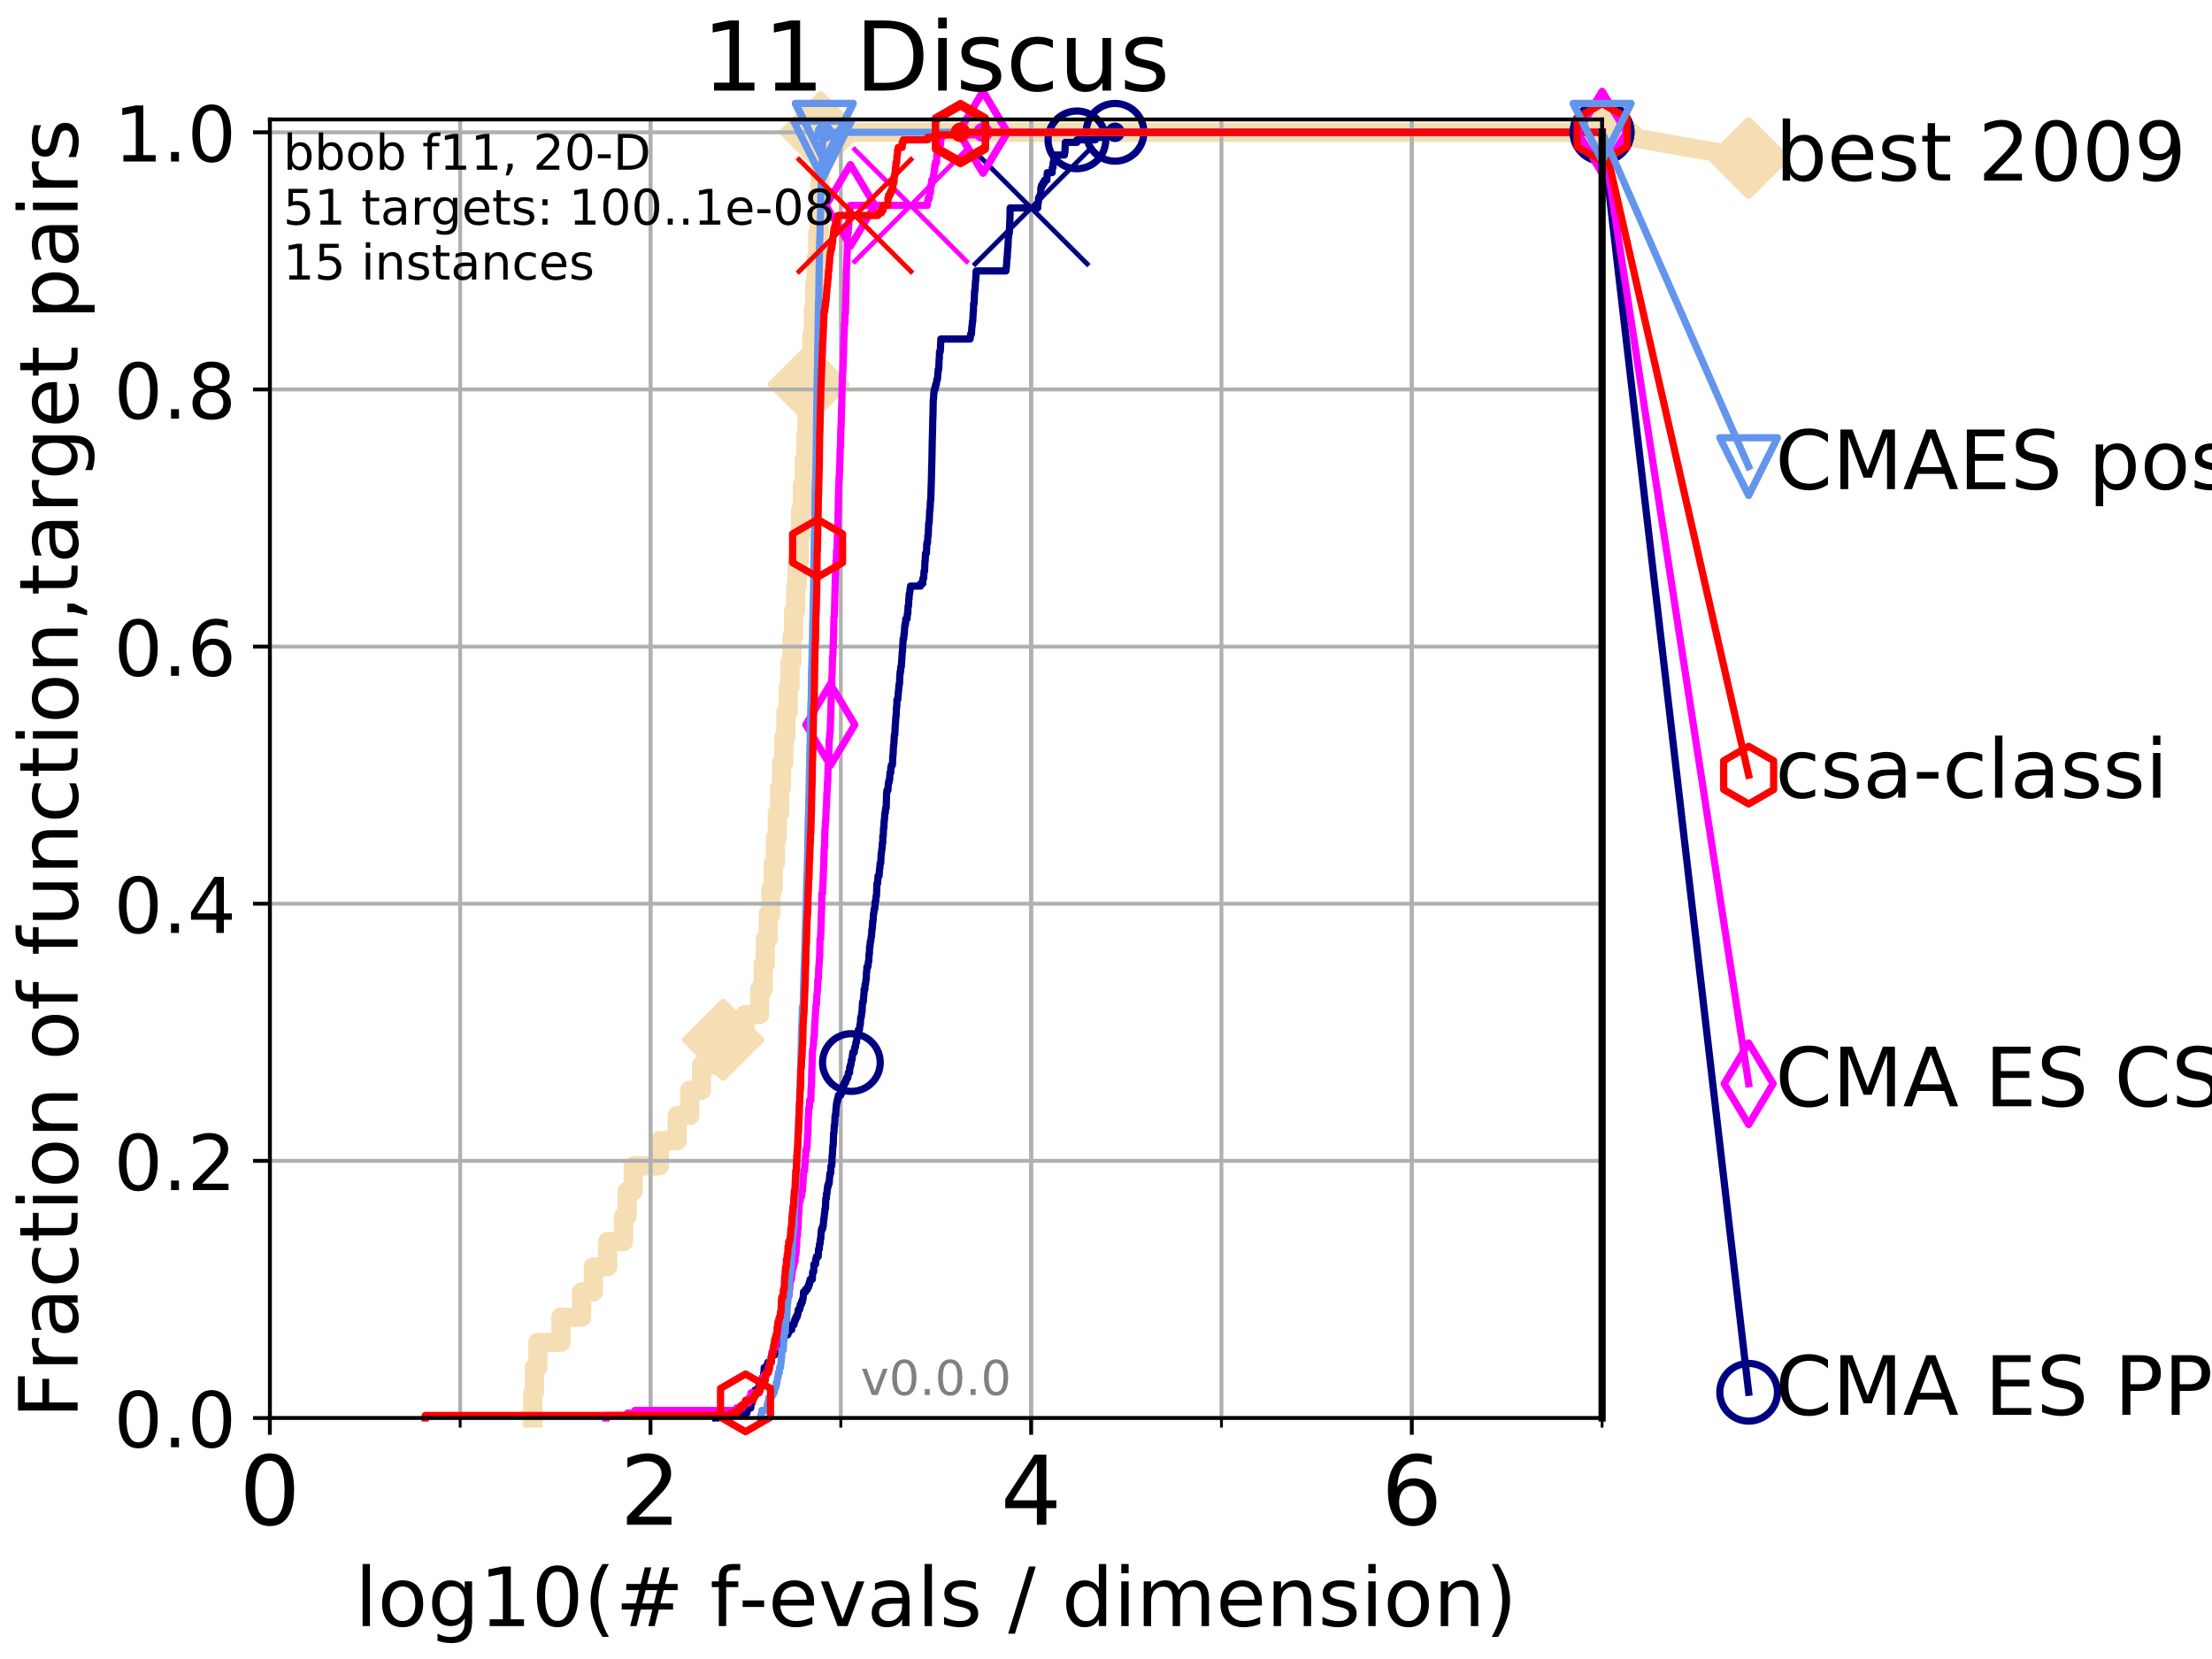 <?xml version="1.0" encoding="utf-8" standalone="no"?>
<!DOCTYPE svg PUBLIC "-//W3C//DTD SVG 1.1//EN"
  "http://www.w3.org/Graphics/SVG/1.1/DTD/svg11.dtd">
<!-- Created with matplotlib (http://matplotlib.org/) -->
<svg height="345pt" version="1.1" viewBox="0 0 460 345" width="460pt" xmlns="http://www.w3.org/2000/svg" xmlns:xlink="http://www.w3.org/1999/xlink">
 <defs>
  <style type="text/css">
*{stroke-linecap:butt;stroke-linejoin:round;}
  </style>
 </defs>
 <g id="figure_1">
  <g id="patch_1">
   <path d="M 0 345.6 
L 460.8 345.6 
L 460.8 0 
L 0 0 
z
" style="fill:#ffffff;"/>
  </g>
  <g id="axes_1">
   <g id="patch_2">
    <path d="M 56.12 294.88 
L 333.168 294.88 
L 333.168 24.84 
L 56.12 24.84 
z
" style="fill:#ffffff;"/>
   </g>
   <g id="line2d_1">
    <path d="M 110.782 294.88 
L 110.782 289.638 
L 111.136 289.638 
L 111.136 284.395 
L 111.856 284.395 
L 111.856 279.153 
L 116.657 279.153 
L 116.657 273.91 
L 120.949 273.91 
L 120.949 268.668 
L 123.397 268.668 
L 123.397 263.425 
L 126.367 263.425 
L 126.367 258.183 
L 129.678 258.183 
L 129.678 252.94 
L 130.412 252.94 
L 130.412 247.698 
L 131.686 247.698 
L 131.686 242.455 
L 137.132 242.455 
L 137.132 237.213 
L 140.819 237.213 
L 140.819 231.97 
L 143.436 231.97 
L 143.436 226.728 
L 145.888 226.728 
L 145.888 221.485 
L 150.378 221.485 
L 150.378 216.243 
L 154.939 216.243 
L 154.939 211 
L 157.973 211 
L 157.973 205.758 
L 158.71 205.758 
L 158.71 200.515 
L 159.144 200.515 
L 159.144 195.273 
L 159.756 195.273 
L 159.756 190.03 
L 160.32 190.03 
L 160.32 184.788 
L 160.804 184.788 
L 160.804 179.546 
L 161.248 179.546 
L 161.248 174.303 
L 161.641 174.303 
L 161.641 169.061 
L 162.128 169.061 
L 162.128 163.818 
L 162.527 163.818 
L 162.527 158.576 
L 163.008 158.576 
L 163.008 153.333 
L 163.422 153.333 
L 163.422 148.091 
L 163.913 148.091 
L 163.913 142.848 
L 164.303 142.848 
L 164.303 137.606 
L 164.707 137.606 
L 164.707 132.363 
L 165.032 132.363 
L 165.032 127.121 
L 165.456 127.121 
L 165.456 121.878 
L 165.768 121.878 
L 165.768 116.636 
L 166.234 116.636 
L 166.234 111.393 
L 166.478 111.393 
L 166.478 106.151 
L 166.852 106.151 
L 166.852 100.908 
L 167.233 100.908 
L 167.233 95.666 
L 167.579 95.666 
L 167.579 90.423 
L 167.833 90.423 
L 167.833 85.181 
L 168.195 85.181 
L 168.195 79.938 
L 168.522 79.938 
L 168.522 74.696 
L 168.844 74.696 
L 168.844 69.453 
L 169.143 69.453 
L 169.143 64.211 
L 169.431 64.211 
L 169.431 58.969 
L 169.715 58.969 
L 169.715 53.726 
L 170.036 53.726 
L 170.036 48.484 
L 170.376 48.484 
L 170.376 43.241 
L 170.504 43.241 
L 170.504 37.999 
L 170.56 37.999 
L 170.56 32.756 
L 170.657 32.756 
L 170.657 27.514 
L 333.168 27.514 
" style="fill:none;stroke:#f5deb3;stroke-linecap:square;stroke-width:4;"/>
   </g>
   <g id="line2d_2">
    <defs>
     <path d="M -0 7.778 
L 7.778 0 
L 0 -7.778 
L -7.778 -0 
z
" id="md72fa5d58b" style="stroke:#f5deb3;stroke-linejoin:miter;stroke-width:1.5;"/>
    </defs>
    <g>
     <use style="fill:#f5deb3;stroke:#f5deb3;stroke-linejoin:miter;stroke-width:1.5;" x="150.378" xlink:href="#md72fa5d58b" y="216.243"/>
     <use style="fill:#f5deb3;stroke:#f5deb3;stroke-linejoin:miter;stroke-width:1.5;" x="168.195" xlink:href="#md72fa5d58b" y="79.938"/>
     <use style="fill:#f5deb3;stroke:#f5deb3;stroke-linejoin:miter;stroke-width:1.5;" x="170.657" xlink:href="#md72fa5d58b" y="27.514"/>
     <use style="fill:#f5deb3;stroke:#f5deb3;stroke-linejoin:miter;stroke-width:1.5;" x="170.657" xlink:href="#md72fa5d58b" y="27.514"/>
     <use style="fill:#f5deb3;stroke:#f5deb3;stroke-linejoin:miter;stroke-width:1.5;" x="333.168" xlink:href="#md72fa5d58b" y="27.514"/>
    </g>
   </g>
   <g id="line2d_3">
    <path style="fill:none;stroke:#f5deb3;stroke-linecap:square;stroke-width:4;"/>
    <g/>
   </g>
   <g id="line2d_4">
    <path d="M 333.168 27.514 
L 363.643 32.861 
" style="fill:none;stroke:#f5deb3;stroke-linecap:square;stroke-width:4;"/>
    <g>
     <use style="fill:#f5deb3;stroke:#f5deb3;stroke-linejoin:miter;stroke-width:1.5;" x="333.168" xlink:href="#md72fa5d58b" y="27.514"/>
     <use style="fill:#f5deb3;stroke:#f5deb3;stroke-linejoin:miter;stroke-width:1.5;" x="363.643" xlink:href="#md72fa5d58b" y="32.861"/>
    </g>
   </g>
   <g id="matplotlib.axis_1">
    <g id="xtick_1">
     <g id="line2d_5">
      <path clip-path="url(#pd89e6232a1)" d="M 56.12 294.88 
L 56.12 24.84 
" style="fill:none;stroke:#b0b0b0;stroke-linecap:square;stroke-width:0.8;"/>
     </g>
     <g id="line2d_6">
      <defs>
       <path d="M 0 0 
L 0 3.5 
" id="m584447951d" style="stroke:#000000;stroke-width:0.8;"/>
      </defs>
      <g>
       <use style="stroke:#000000;stroke-width:0.8;" x="56.12" xlink:href="#m584447951d" y="294.88"/>
      </g>
     </g>
     <g id="text_1">
      <!-- 0 -->
      <defs>
       <path d="M 31.781 66.406 
Q 24.172 66.406 20.328 58.906 
Q 16.5 51.422 16.5 36.375 
Q 16.5 21.391 20.328 13.891 
Q 24.172 6.391 31.781 6.391 
Q 39.453 6.391 43.281 13.891 
Q 47.125 21.391 47.125 36.375 
Q 47.125 51.422 43.281 58.906 
Q 39.453 66.406 31.781 66.406 
z
M 31.781 74.219 
Q 44.047 74.219 50.516 64.516 
Q 56.984 54.828 56.984 36.375 
Q 56.984 17.969 50.516 8.266 
Q 44.047 -1.422 31.781 -1.422 
Q 19.531 -1.422 13.062 8.266 
Q 6.594 17.969 6.594 36.375 
Q 6.594 54.828 13.062 64.516 
Q 19.531 74.219 31.781 74.219 
z
" id="DejaVuSans-30"/>
      </defs>
      <g transform="translate(49.758 317.077)scale(0.2 -0.2)">
       <use xlink:href="#DejaVuSans-30"/>
      </g>
     </g>
    </g>
    <g id="xtick_2">
     <g id="line2d_7">
      <path clip-path="url(#pd89e6232a1)" d="M 135.277 294.88 
L 135.277 24.84 
" style="fill:none;stroke:#b0b0b0;stroke-linecap:square;stroke-width:0.8;"/>
     </g>
     <g id="line2d_8">
      <g>
       <use style="stroke:#000000;stroke-width:0.8;" x="135.277" xlink:href="#m584447951d" y="294.88"/>
      </g>
     </g>
     <g id="text_2">
      <!-- 2 -->
      <defs>
       <path d="M 19.188 8.297 
L 53.609 8.297 
L 53.609 0 
L 7.328 0 
L 7.328 8.297 
Q 12.938 14.109 22.625 23.891 
Q 32.328 33.688 34.812 36.531 
Q 39.547 41.844 41.422 45.531 
Q 43.312 49.219 43.312 52.781 
Q 43.312 58.594 39.234 62.25 
Q 35.156 65.922 28.609 65.922 
Q 23.969 65.922 18.812 64.312 
Q 13.672 62.703 7.812 59.422 
L 7.812 69.391 
Q 13.766 71.781 18.938 73 
Q 24.125 74.219 28.422 74.219 
Q 39.75 74.219 46.484 68.547 
Q 53.219 62.891 53.219 53.422 
Q 53.219 48.922 51.531 44.891 
Q 49.859 40.875 45.406 35.406 
Q 44.188 33.984 37.641 27.219 
Q 31.109 20.453 19.188 8.297 
z
" id="DejaVuSans-32"/>
      </defs>
      <g transform="translate(128.914 317.077)scale(0.2 -0.2)">
       <use xlink:href="#DejaVuSans-32"/>
      </g>
     </g>
    </g>
    <g id="xtick_3">
     <g id="line2d_9">
      <path clip-path="url(#pd89e6232a1)" d="M 214.433 294.88 
L 214.433 24.84 
" style="fill:none;stroke:#b0b0b0;stroke-linecap:square;stroke-width:0.8;"/>
     </g>
     <g id="line2d_10">
      <g>
       <use style="stroke:#000000;stroke-width:0.8;" x="214.433" xlink:href="#m584447951d" y="294.88"/>
      </g>
     </g>
     <g id="text_3">
      <!-- 4 -->
      <defs>
       <path d="M 37.797 64.312 
L 12.891 25.391 
L 37.797 25.391 
z
M 35.203 72.906 
L 47.609 72.906 
L 47.609 25.391 
L 58.016 25.391 
L 58.016 17.188 
L 47.609 17.188 
L 47.609 0 
L 37.797 0 
L 37.797 17.188 
L 4.891 17.188 
L 4.891 26.703 
z
" id="DejaVuSans-34"/>
      </defs>
      <g transform="translate(208.071 317.077)scale(0.2 -0.2)">
       <use xlink:href="#DejaVuSans-34"/>
      </g>
     </g>
    </g>
    <g id="xtick_4">
     <g id="line2d_11">
      <path clip-path="url(#pd89e6232a1)" d="M 293.59 294.88 
L 293.59 24.84 
" style="fill:none;stroke:#b0b0b0;stroke-linecap:square;stroke-width:0.8;"/>
     </g>
     <g id="line2d_12">
      <g>
       <use style="stroke:#000000;stroke-width:0.8;" x="293.59" xlink:href="#m584447951d" y="294.88"/>
      </g>
     </g>
     <g id="text_4">
      <!-- 6 -->
      <defs>
       <path d="M 33.016 40.375 
Q 26.375 40.375 22.484 35.828 
Q 18.609 31.297 18.609 23.391 
Q 18.609 15.531 22.484 10.953 
Q 26.375 6.391 33.016 6.391 
Q 39.656 6.391 43.531 10.953 
Q 47.406 15.531 47.406 23.391 
Q 47.406 31.297 43.531 35.828 
Q 39.656 40.375 33.016 40.375 
z
M 52.594 71.297 
L 52.594 62.312 
Q 48.875 64.062 45.094 64.984 
Q 41.312 65.922 37.594 65.922 
Q 27.828 65.922 22.672 59.328 
Q 17.531 52.734 16.797 39.406 
Q 19.672 43.656 24.016 45.922 
Q 28.375 48.188 33.594 48.188 
Q 44.578 48.188 50.953 41.516 
Q 57.328 34.859 57.328 23.391 
Q 57.328 12.156 50.688 5.359 
Q 44.047 -1.422 33.016 -1.422 
Q 20.359 -1.422 13.672 8.266 
Q 6.984 17.969 6.984 36.375 
Q 6.984 53.656 15.188 63.938 
Q 23.391 74.219 37.203 74.219 
Q 40.922 74.219 44.703 73.484 
Q 48.484 72.75 52.594 71.297 
z
" id="DejaVuSans-36"/>
      </defs>
      <g transform="translate(287.227 317.077)scale(0.2 -0.2)">
       <use xlink:href="#DejaVuSans-36"/>
      </g>
     </g>
    </g>
    <g id="xtick_5">
     <g id="line2d_13">
      <path clip-path="url(#pd89e6232a1)" d="M 56.12 294.88 
L 56.12 24.84 
" style="fill:none;stroke:#b0b0b0;stroke-linecap:square;stroke-width:0.8;"/>
     </g>
     <g id="line2d_14">
      <defs>
       <path d="M 0 0 
L 0 2 
" id="m9a614995cd" style="stroke:#000000;stroke-width:0.6;"/>
      </defs>
      <g>
       <use style="stroke:#000000;stroke-width:0.6;" x="56.12" xlink:href="#m9a614995cd" y="294.88"/>
      </g>
     </g>
    </g>
    <g id="xtick_6">
     <g id="line2d_15">
      <path clip-path="url(#pd89e6232a1)" d="M 95.698 294.88 
L 95.698 24.84 
" style="fill:none;stroke:#b0b0b0;stroke-linecap:square;stroke-width:0.8;"/>
     </g>
     <g id="line2d_16">
      <g>
       <use style="stroke:#000000;stroke-width:0.6;" x="95.698" xlink:href="#m9a614995cd" y="294.88"/>
      </g>
     </g>
    </g>
    <g id="xtick_7">
     <g id="line2d_17">
      <path clip-path="url(#pd89e6232a1)" d="M 135.277 294.88 
L 135.277 24.84 
" style="fill:none;stroke:#b0b0b0;stroke-linecap:square;stroke-width:0.8;"/>
     </g>
     <g id="line2d_18">
      <g>
       <use style="stroke:#000000;stroke-width:0.6;" x="135.277" xlink:href="#m9a614995cd" y="294.88"/>
      </g>
     </g>
    </g>
    <g id="xtick_8">
     <g id="line2d_19">
      <path clip-path="url(#pd89e6232a1)" d="M 174.855 294.88 
L 174.855 24.84 
" style="fill:none;stroke:#b0b0b0;stroke-linecap:square;stroke-width:0.8;"/>
     </g>
     <g id="line2d_20">
      <g>
       <use style="stroke:#000000;stroke-width:0.6;" x="174.855" xlink:href="#m9a614995cd" y="294.88"/>
      </g>
     </g>
    </g>
    <g id="xtick_9">
     <g id="line2d_21">
      <path clip-path="url(#pd89e6232a1)" d="M 214.433 294.88 
L 214.433 24.84 
" style="fill:none;stroke:#b0b0b0;stroke-linecap:square;stroke-width:0.8;"/>
     </g>
     <g id="line2d_22">
      <g>
       <use style="stroke:#000000;stroke-width:0.6;" x="214.433" xlink:href="#m9a614995cd" y="294.88"/>
      </g>
     </g>
    </g>
    <g id="xtick_10">
     <g id="line2d_23">
      <path clip-path="url(#pd89e6232a1)" d="M 254.011 294.88 
L 254.011 24.84 
" style="fill:none;stroke:#b0b0b0;stroke-linecap:square;stroke-width:0.8;"/>
     </g>
     <g id="line2d_24">
      <g>
       <use style="stroke:#000000;stroke-width:0.6;" x="254.011" xlink:href="#m9a614995cd" y="294.88"/>
      </g>
     </g>
    </g>
    <g id="xtick_11">
     <g id="line2d_25">
      <path clip-path="url(#pd89e6232a1)" d="M 293.59 294.88 
L 293.59 24.84 
" style="fill:none;stroke:#b0b0b0;stroke-linecap:square;stroke-width:0.8;"/>
     </g>
     <g id="line2d_26">
      <g>
       <use style="stroke:#000000;stroke-width:0.6;" x="293.59" xlink:href="#m9a614995cd" y="294.88"/>
      </g>
     </g>
    </g>
    <g id="xtick_12">
     <g id="line2d_27">
      <path clip-path="url(#pd89e6232a1)" d="M 333.168 294.88 
L 333.168 24.84 
" style="fill:none;stroke:#b0b0b0;stroke-linecap:square;stroke-width:0.8;"/>
     </g>
     <g id="line2d_28">
      <g>
       <use style="stroke:#000000;stroke-width:0.6;" x="333.168" xlink:href="#m9a614995cd" y="294.88"/>
      </g>
     </g>
    </g>
    <g id="text_5">
     <!-- log10(# f-evals / dimension) -->
     <defs>
      <path d="M 9.422 75.984 
L 18.406 75.984 
L 18.406 0 
L 9.422 0 
z
" id="DejaVuSans-6c"/>
      <path d="M 30.609 48.391 
Q 23.391 48.391 19.188 42.75 
Q 14.984 37.109 14.984 27.297 
Q 14.984 17.484 19.156 11.844 
Q 23.344 6.203 30.609 6.203 
Q 37.797 6.203 41.984 11.859 
Q 46.188 17.531 46.188 27.297 
Q 46.188 37.016 41.984 42.703 
Q 37.797 48.391 30.609 48.391 
z
M 30.609 56 
Q 42.328 56 49.016 48.375 
Q 55.719 40.766 55.719 27.297 
Q 55.719 13.875 49.016 6.219 
Q 42.328 -1.422 30.609 -1.422 
Q 18.844 -1.422 12.172 6.219 
Q 5.516 13.875 5.516 27.297 
Q 5.516 40.766 12.172 48.375 
Q 18.844 56 30.609 56 
z
" id="DejaVuSans-6f"/>
      <path d="M 45.406 27.984 
Q 45.406 37.75 41.375 43.109 
Q 37.359 48.484 30.078 48.484 
Q 22.859 48.484 18.828 43.109 
Q 14.797 37.75 14.797 27.984 
Q 14.797 18.266 18.828 12.891 
Q 22.859 7.516 30.078 7.516 
Q 37.359 7.516 41.375 12.891 
Q 45.406 18.266 45.406 27.984 
z
M 54.391 6.781 
Q 54.391 -7.172 48.188 -13.984 
Q 42 -20.797 29.203 -20.797 
Q 24.469 -20.797 20.266 -20.094 
Q 16.062 -19.391 12.109 -17.922 
L 12.109 -9.188 
Q 16.062 -11.328 19.922 -12.344 
Q 23.781 -13.375 27.781 -13.375 
Q 36.625 -13.375 41.016 -8.766 
Q 45.406 -4.156 45.406 5.172 
L 45.406 9.625 
Q 42.625 4.781 38.281 2.391 
Q 33.938 0 27.875 0 
Q 17.828 0 11.672 7.656 
Q 5.516 15.328 5.516 27.984 
Q 5.516 40.672 11.672 48.328 
Q 17.828 56 27.875 56 
Q 33.938 56 38.281 53.609 
Q 42.625 51.219 45.406 46.391 
L 45.406 54.688 
L 54.391 54.688 
z
" id="DejaVuSans-67"/>
      <path d="M 12.406 8.297 
L 28.516 8.297 
L 28.516 63.922 
L 10.984 60.406 
L 10.984 69.391 
L 28.422 72.906 
L 38.281 72.906 
L 38.281 8.297 
L 54.391 8.297 
L 54.391 0 
L 12.406 0 
z
" id="DejaVuSans-31"/>
      <path d="M 31 75.875 
Q 24.469 64.656 21.281 53.656 
Q 18.109 42.672 18.109 31.391 
Q 18.109 20.125 21.312 9.062 
Q 24.516 -2 31 -13.188 
L 23.188 -13.188 
Q 15.875 -1.703 12.234 9.375 
Q 8.594 20.453 8.594 31.391 
Q 8.594 42.281 12.203 53.312 
Q 15.828 64.359 23.188 75.875 
z
" id="DejaVuSans-28"/>
      <path d="M 51.125 44 
L 36.922 44 
L 32.812 27.688 
L 47.125 27.688 
z
M 43.797 71.781 
L 38.719 51.516 
L 52.984 51.516 
L 58.109 71.781 
L 65.922 71.781 
L 60.891 51.516 
L 76.125 51.516 
L 76.125 44 
L 58.984 44 
L 54.984 27.688 
L 70.516 27.688 
L 70.516 20.219 
L 53.078 20.219 
L 48 0 
L 40.188 0 
L 45.219 20.219 
L 30.906 20.219 
L 25.875 0 
L 18.016 0 
L 23.094 20.219 
L 7.719 20.219 
L 7.719 27.688 
L 24.906 27.688 
L 29 44 
L 13.281 44 
L 13.281 51.516 
L 30.906 51.516 
L 35.891 71.781 
z
" id="DejaVuSans-23"/>
      <path id="DejaVuSans-20"/>
      <path d="M 37.109 75.984 
L 37.109 68.5 
L 28.516 68.5 
Q 23.688 68.5 21.797 66.547 
Q 19.922 64.594 19.922 59.516 
L 19.922 54.688 
L 34.719 54.688 
L 34.719 47.703 
L 19.922 47.703 
L 19.922 0 
L 10.891 0 
L 10.891 47.703 
L 2.297 47.703 
L 2.297 54.688 
L 10.891 54.688 
L 10.891 58.5 
Q 10.891 67.625 15.141 71.797 
Q 19.391 75.984 28.609 75.984 
z
" id="DejaVuSans-66"/>
      <path d="M 4.891 31.391 
L 31.203 31.391 
L 31.203 23.391 
L 4.891 23.391 
z
" id="DejaVuSans-2d"/>
      <path d="M 56.203 29.594 
L 56.203 25.203 
L 14.891 25.203 
Q 15.484 15.922 20.484 11.062 
Q 25.484 6.203 34.422 6.203 
Q 39.594 6.203 44.453 7.469 
Q 49.312 8.734 54.109 11.281 
L 54.109 2.781 
Q 49.266 0.734 44.188 -0.344 
Q 39.109 -1.422 33.891 -1.422 
Q 20.797 -1.422 13.156 6.188 
Q 5.516 13.812 5.516 26.812 
Q 5.516 40.234 12.766 48.109 
Q 20.016 56 32.328 56 
Q 43.359 56 49.781 48.891 
Q 56.203 41.797 56.203 29.594 
z
M 47.219 32.234 
Q 47.125 39.594 43.094 43.984 
Q 39.062 48.391 32.422 48.391 
Q 24.906 48.391 20.391 44.141 
Q 15.875 39.891 15.188 32.172 
z
" id="DejaVuSans-65"/>
      <path d="M 2.984 54.688 
L 12.5 54.688 
L 29.594 8.797 
L 46.688 54.688 
L 56.203 54.688 
L 35.688 0 
L 23.484 0 
z
" id="DejaVuSans-76"/>
      <path d="M 34.281 27.484 
Q 23.391 27.484 19.188 25 
Q 14.984 22.516 14.984 16.5 
Q 14.984 11.719 18.141 8.906 
Q 21.297 6.109 26.703 6.109 
Q 34.188 6.109 38.703 11.406 
Q 43.219 16.703 43.219 25.484 
L 43.219 27.484 
z
M 52.203 31.203 
L 52.203 0 
L 43.219 0 
L 43.219 8.297 
Q 40.141 3.328 35.547 0.953 
Q 30.953 -1.422 24.312 -1.422 
Q 15.922 -1.422 10.953 3.297 
Q 6 8.016 6 15.922 
Q 6 25.141 12.172 29.828 
Q 18.359 34.516 30.609 34.516 
L 43.219 34.516 
L 43.219 35.406 
Q 43.219 41.609 39.141 45 
Q 35.062 48.391 27.688 48.391 
Q 23 48.391 18.547 47.266 
Q 14.109 46.141 10.016 43.891 
L 10.016 52.203 
Q 14.938 54.109 19.578 55.047 
Q 24.219 56 28.609 56 
Q 40.484 56 46.344 49.844 
Q 52.203 43.703 52.203 31.203 
z
" id="DejaVuSans-61"/>
      <path d="M 44.281 53.078 
L 44.281 44.578 
Q 40.484 46.531 36.375 47.5 
Q 32.281 48.484 27.875 48.484 
Q 21.188 48.484 17.844 46.438 
Q 14.5 44.391 14.5 40.281 
Q 14.5 37.156 16.891 35.375 
Q 19.281 33.594 26.516 31.984 
L 29.594 31.297 
Q 39.156 29.25 43.188 25.516 
Q 47.219 21.781 47.219 15.094 
Q 47.219 7.469 41.188 3.016 
Q 35.156 -1.422 24.609 -1.422 
Q 20.219 -1.422 15.453 -0.562 
Q 10.688 0.297 5.422 2 
L 5.422 11.281 
Q 10.406 8.688 15.234 7.391 
Q 20.062 6.109 24.812 6.109 
Q 31.156 6.109 34.562 8.281 
Q 37.984 10.453 37.984 14.406 
Q 37.984 18.062 35.516 20.016 
Q 33.062 21.969 24.703 23.781 
L 21.578 24.516 
Q 13.234 26.266 9.516 29.906 
Q 5.812 33.547 5.812 39.891 
Q 5.812 47.609 11.281 51.797 
Q 16.75 56 26.812 56 
Q 31.781 56 36.172 55.266 
Q 40.578 54.547 44.281 53.078 
z
" id="DejaVuSans-73"/>
      <path d="M 25.391 72.906 
L 33.688 72.906 
L 8.297 -9.281 
L 0 -9.281 
z
" id="DejaVuSans-2f"/>
      <path d="M 45.406 46.391 
L 45.406 75.984 
L 54.391 75.984 
L 54.391 0 
L 45.406 0 
L 45.406 8.203 
Q 42.578 3.328 38.25 0.953 
Q 33.938 -1.422 27.875 -1.422 
Q 17.969 -1.422 11.734 6.484 
Q 5.516 14.406 5.516 27.297 
Q 5.516 40.188 11.734 48.094 
Q 17.969 56 27.875 56 
Q 33.938 56 38.25 53.625 
Q 42.578 51.266 45.406 46.391 
z
M 14.797 27.297 
Q 14.797 17.391 18.875 11.75 
Q 22.953 6.109 30.078 6.109 
Q 37.203 6.109 41.297 11.75 
Q 45.406 17.391 45.406 27.297 
Q 45.406 37.203 41.297 42.844 
Q 37.203 48.484 30.078 48.484 
Q 22.953 48.484 18.875 42.844 
Q 14.797 37.203 14.797 27.297 
z
" id="DejaVuSans-64"/>
      <path d="M 9.422 54.688 
L 18.406 54.688 
L 18.406 0 
L 9.422 0 
z
M 9.422 75.984 
L 18.406 75.984 
L 18.406 64.594 
L 9.422 64.594 
z
" id="DejaVuSans-69"/>
      <path d="M 52 44.188 
Q 55.375 50.25 60.062 53.125 
Q 64.75 56 71.094 56 
Q 79.641 56 84.281 50.016 
Q 88.922 44.047 88.922 33.016 
L 88.922 0 
L 79.891 0 
L 79.891 32.719 
Q 79.891 40.578 77.094 44.375 
Q 74.312 48.188 68.609 48.188 
Q 61.625 48.188 57.562 43.547 
Q 53.516 38.922 53.516 30.906 
L 53.516 0 
L 44.484 0 
L 44.484 32.719 
Q 44.484 40.625 41.703 44.406 
Q 38.922 48.188 33.109 48.188 
Q 26.219 48.188 22.156 43.531 
Q 18.109 38.875 18.109 30.906 
L 18.109 0 
L 9.078 0 
L 9.078 54.688 
L 18.109 54.688 
L 18.109 46.188 
Q 21.188 51.219 25.484 53.609 
Q 29.781 56 35.688 56 
Q 41.656 56 45.828 52.969 
Q 50 49.953 52 44.188 
z
" id="DejaVuSans-6d"/>
      <path d="M 54.891 33.016 
L 54.891 0 
L 45.906 0 
L 45.906 32.719 
Q 45.906 40.484 42.875 44.328 
Q 39.844 48.188 33.797 48.188 
Q 26.516 48.188 22.312 43.547 
Q 18.109 38.922 18.109 30.906 
L 18.109 0 
L 9.078 0 
L 9.078 54.688 
L 18.109 54.688 
L 18.109 46.188 
Q 21.344 51.125 25.703 53.562 
Q 30.078 56 35.797 56 
Q 45.219 56 50.047 50.172 
Q 54.891 44.344 54.891 33.016 
z
" id="DejaVuSans-6e"/>
      <path d="M 8.016 75.875 
L 15.828 75.875 
Q 23.141 64.359 26.781 53.312 
Q 30.422 42.281 30.422 31.391 
Q 30.422 20.453 26.781 9.375 
Q 23.141 -1.703 15.828 -13.188 
L 8.016 -13.188 
Q 14.5 -2 17.703 9.062 
Q 20.906 20.125 20.906 31.391 
Q 20.906 42.672 17.703 53.656 
Q 14.5 64.656 8.016 75.875 
z
" id="DejaVuSans-29"/>
     </defs>
     <g transform="translate(73.803 338.154)scale(0.17 -0.17)">
      <use xlink:href="#DejaVuSans-6c"/>
      <use x="27.783" xlink:href="#DejaVuSans-6f"/>
      <use x="88.965" xlink:href="#DejaVuSans-67"/>
      <use x="152.441" xlink:href="#DejaVuSans-31"/>
      <use x="216.064" xlink:href="#DejaVuSans-30"/>
      <use x="279.688" xlink:href="#DejaVuSans-28"/>
      <use x="318.701" xlink:href="#DejaVuSans-23"/>
      <use x="402.49" xlink:href="#DejaVuSans-20"/>
      <use x="434.277" xlink:href="#DejaVuSans-66"/>
      <use x="469.404" xlink:href="#DejaVuSans-2d"/>
      <use x="505.488" xlink:href="#DejaVuSans-65"/>
      <use x="567.012" xlink:href="#DejaVuSans-76"/>
      <use x="626.191" xlink:href="#DejaVuSans-61"/>
      <use x="687.471" xlink:href="#DejaVuSans-6c"/>
      <use x="715.254" xlink:href="#DejaVuSans-73"/>
      <use x="767.354" xlink:href="#DejaVuSans-20"/>
      <use x="799.141" xlink:href="#DejaVuSans-2f"/>
      <use x="832.832" xlink:href="#DejaVuSans-20"/>
      <use x="864.619" xlink:href="#DejaVuSans-64"/>
      <use x="928.096" xlink:href="#DejaVuSans-69"/>
      <use x="955.879" xlink:href="#DejaVuSans-6d"/>
      <use x="1053.291" xlink:href="#DejaVuSans-65"/>
      <use x="1114.814" xlink:href="#DejaVuSans-6e"/>
      <use x="1178.193" xlink:href="#DejaVuSans-73"/>
      <use x="1230.293" xlink:href="#DejaVuSans-69"/>
      <use x="1258.076" xlink:href="#DejaVuSans-6f"/>
      <use x="1319.258" xlink:href="#DejaVuSans-6e"/>
      <use x="1382.637" xlink:href="#DejaVuSans-29"/>
     </g>
    </g>
   </g>
   <g id="matplotlib.axis_2">
    <g id="ytick_1">
     <g id="line2d_29">
      <path clip-path="url(#pd89e6232a1)" d="M 56.12 294.88 
L 333.168 294.88 
" style="fill:none;stroke:#b0b0b0;stroke-linecap:square;stroke-width:0.8;"/>
     </g>
     <g id="line2d_30">
      <defs>
       <path d="M 0 0 
L -3.5 0 
" id="m97ea99099c" style="stroke:#000000;stroke-width:0.8;"/>
      </defs>
      <g>
       <use style="stroke:#000000;stroke-width:0.8;" x="56.12" xlink:href="#m97ea99099c" y="294.88"/>
      </g>
     </g>
     <g id="text_6">
      <!-- 0.0 -->
      <defs>
       <path d="M 10.688 12.406 
L 21 12.406 
L 21 0 
L 10.688 0 
z
" id="DejaVuSans-2e"/>
      </defs>
      <g transform="translate(23.675 300.959)scale(0.16 -0.16)">
       <use xlink:href="#DejaVuSans-30"/>
       <use x="63.623" xlink:href="#DejaVuSans-2e"/>
       <use x="95.41" xlink:href="#DejaVuSans-30"/>
      </g>
     </g>
    </g>
    <g id="ytick_2">
     <g id="line2d_31">
      <path clip-path="url(#pd89e6232a1)" d="M 56.12 241.407 
L 333.168 241.407 
" style="fill:none;stroke:#b0b0b0;stroke-linecap:square;stroke-width:0.8;"/>
     </g>
     <g id="line2d_32">
      <g>
       <use style="stroke:#000000;stroke-width:0.8;" x="56.12" xlink:href="#m97ea99099c" y="241.407"/>
      </g>
     </g>
     <g id="text_7">
      <!-- 0.2 -->
      <g transform="translate(23.675 247.485)scale(0.16 -0.16)">
       <use xlink:href="#DejaVuSans-30"/>
       <use x="63.623" xlink:href="#DejaVuSans-2e"/>
       <use x="95.41" xlink:href="#DejaVuSans-32"/>
      </g>
     </g>
    </g>
    <g id="ytick_3">
     <g id="line2d_33">
      <path clip-path="url(#pd89e6232a1)" d="M 56.12 187.933 
L 333.168 187.933 
" style="fill:none;stroke:#b0b0b0;stroke-linecap:square;stroke-width:0.8;"/>
     </g>
     <g id="line2d_34">
      <g>
       <use style="stroke:#000000;stroke-width:0.8;" x="56.12" xlink:href="#m97ea99099c" y="187.933"/>
      </g>
     </g>
     <g id="text_8">
      <!-- 0.4 -->
      <g transform="translate(23.675 194.012)scale(0.16 -0.16)">
       <use xlink:href="#DejaVuSans-30"/>
       <use x="63.623" xlink:href="#DejaVuSans-2e"/>
       <use x="95.41" xlink:href="#DejaVuSans-34"/>
      </g>
     </g>
    </g>
    <g id="ytick_4">
     <g id="line2d_35">
      <path clip-path="url(#pd89e6232a1)" d="M 56.12 134.46 
L 333.168 134.46 
" style="fill:none;stroke:#b0b0b0;stroke-linecap:square;stroke-width:0.8;"/>
     </g>
     <g id="line2d_36">
      <g>
       <use style="stroke:#000000;stroke-width:0.8;" x="56.12" xlink:href="#m97ea99099c" y="134.46"/>
      </g>
     </g>
     <g id="text_9">
      <!-- 0.6 -->
      <g transform="translate(23.675 140.539)scale(0.16 -0.16)">
       <use xlink:href="#DejaVuSans-30"/>
       <use x="63.623" xlink:href="#DejaVuSans-2e"/>
       <use x="95.41" xlink:href="#DejaVuSans-36"/>
      </g>
     </g>
    </g>
    <g id="ytick_5">
     <g id="line2d_37">
      <path clip-path="url(#pd89e6232a1)" d="M 56.12 80.987 
L 333.168 80.987 
" style="fill:none;stroke:#b0b0b0;stroke-linecap:square;stroke-width:0.8;"/>
     </g>
     <g id="line2d_38">
      <g>
       <use style="stroke:#000000;stroke-width:0.8;" x="56.12" xlink:href="#m97ea99099c" y="80.987"/>
      </g>
     </g>
     <g id="text_10">
      <!-- 0.8 -->
      <defs>
       <path d="M 31.781 34.625 
Q 24.75 34.625 20.719 30.859 
Q 16.703 27.094 16.703 20.516 
Q 16.703 13.922 20.719 10.156 
Q 24.75 6.391 31.781 6.391 
Q 38.812 6.391 42.859 10.172 
Q 46.922 13.969 46.922 20.516 
Q 46.922 27.094 42.891 30.859 
Q 38.875 34.625 31.781 34.625 
z
M 21.922 38.812 
Q 15.578 40.375 12.031 44.719 
Q 8.5 49.078 8.5 55.328 
Q 8.5 64.062 14.719 69.141 
Q 20.953 74.219 31.781 74.219 
Q 42.672 74.219 48.875 69.141 
Q 55.078 64.062 55.078 55.328 
Q 55.078 49.078 51.531 44.719 
Q 48 40.375 41.703 38.812 
Q 48.828 37.156 52.797 32.312 
Q 56.781 27.484 56.781 20.516 
Q 56.781 9.906 50.312 4.234 
Q 43.844 -1.422 31.781 -1.422 
Q 19.734 -1.422 13.25 4.234 
Q 6.781 9.906 6.781 20.516 
Q 6.781 27.484 10.781 32.312 
Q 14.797 37.156 21.922 38.812 
z
M 18.312 54.391 
Q 18.312 48.734 21.844 45.562 
Q 25.391 42.391 31.781 42.391 
Q 38.141 42.391 41.719 45.562 
Q 45.312 48.734 45.312 54.391 
Q 45.312 60.062 41.719 63.234 
Q 38.141 66.406 31.781 66.406 
Q 25.391 66.406 21.844 63.234 
Q 18.312 60.062 18.312 54.391 
z
" id="DejaVuSans-38"/>
      </defs>
      <g transform="translate(23.675 87.066)scale(0.16 -0.16)">
       <use xlink:href="#DejaVuSans-30"/>
       <use x="63.623" xlink:href="#DejaVuSans-2e"/>
       <use x="95.41" xlink:href="#DejaVuSans-38"/>
      </g>
     </g>
    </g>
    <g id="ytick_6">
     <g id="line2d_39">
      <path clip-path="url(#pd89e6232a1)" d="M 56.12 27.514 
L 333.168 27.514 
" style="fill:none;stroke:#b0b0b0;stroke-linecap:square;stroke-width:0.8;"/>
     </g>
     <g id="line2d_40">
      <g>
       <use style="stroke:#000000;stroke-width:0.8;" x="56.12" xlink:href="#m97ea99099c" y="27.514"/>
      </g>
     </g>
     <g id="text_11">
      <!-- 1.0 -->
      <g transform="translate(23.675 33.592)scale(0.16 -0.16)">
       <use xlink:href="#DejaVuSans-31"/>
       <use x="63.623" xlink:href="#DejaVuSans-2e"/>
       <use x="95.41" xlink:href="#DejaVuSans-30"/>
      </g>
     </g>
    </g>
    <g id="text_12">
     <!-- Fraction of function,target pairs -->
     <defs>
      <path d="M 9.812 72.906 
L 51.703 72.906 
L 51.703 64.594 
L 19.672 64.594 
L 19.672 43.109 
L 48.578 43.109 
L 48.578 34.812 
L 19.672 34.812 
L 19.672 0 
L 9.812 0 
z
" id="DejaVuSans-46"/>
      <path d="M 41.109 46.297 
Q 39.594 47.172 37.812 47.578 
Q 36.031 48 33.891 48 
Q 26.266 48 22.188 43.047 
Q 18.109 38.094 18.109 28.812 
L 18.109 0 
L 9.078 0 
L 9.078 54.688 
L 18.109 54.688 
L 18.109 46.188 
Q 20.953 51.172 25.484 53.578 
Q 30.031 56 36.531 56 
Q 37.453 56 38.578 55.875 
Q 39.703 55.766 41.062 55.516 
z
" id="DejaVuSans-72"/>
      <path d="M 48.781 52.594 
L 48.781 44.188 
Q 44.969 46.297 41.141 47.344 
Q 37.312 48.391 33.406 48.391 
Q 24.656 48.391 19.812 42.844 
Q 14.984 37.312 14.984 27.297 
Q 14.984 17.281 19.812 11.734 
Q 24.656 6.203 33.406 6.203 
Q 37.312 6.203 41.141 7.25 
Q 44.969 8.297 48.781 10.406 
L 48.781 2.094 
Q 45.016 0.344 40.984 -0.531 
Q 36.969 -1.422 32.422 -1.422 
Q 20.062 -1.422 12.781 6.344 
Q 5.516 14.109 5.516 27.297 
Q 5.516 40.672 12.859 48.328 
Q 20.219 56 33.016 56 
Q 37.156 56 41.109 55.141 
Q 45.062 54.297 48.781 52.594 
z
" id="DejaVuSans-63"/>
      <path d="M 18.312 70.219 
L 18.312 54.688 
L 36.812 54.688 
L 36.812 47.703 
L 18.312 47.703 
L 18.312 18.016 
Q 18.312 11.328 20.141 9.422 
Q 21.969 7.516 27.594 7.516 
L 36.812 7.516 
L 36.812 0 
L 27.594 0 
Q 17.188 0 13.234 3.875 
Q 9.281 7.766 9.281 18.016 
L 9.281 47.703 
L 2.688 47.703 
L 2.688 54.688 
L 9.281 54.688 
L 9.281 70.219 
z
" id="DejaVuSans-74"/>
      <path d="M 8.5 21.578 
L 8.5 54.688 
L 17.484 54.688 
L 17.484 21.922 
Q 17.484 14.156 20.5 10.266 
Q 23.531 6.391 29.594 6.391 
Q 36.859 6.391 41.078 11.031 
Q 45.312 15.672 45.312 23.688 
L 45.312 54.688 
L 54.297 54.688 
L 54.297 0 
L 45.312 0 
L 45.312 8.406 
Q 42.047 3.422 37.719 1 
Q 33.406 -1.422 27.688 -1.422 
Q 18.266 -1.422 13.375 4.438 
Q 8.5 10.297 8.5 21.578 
z
M 31.109 56 
z
" id="DejaVuSans-75"/>
      <path d="M 11.719 12.406 
L 22.016 12.406 
L 22.016 4 
L 14.016 -11.625 
L 7.719 -11.625 
L 11.719 4 
z
" id="DejaVuSans-2c"/>
      <path d="M 18.109 8.203 
L 18.109 -20.797 
L 9.078 -20.797 
L 9.078 54.688 
L 18.109 54.688 
L 18.109 46.391 
Q 20.953 51.266 25.266 53.625 
Q 29.594 56 35.594 56 
Q 45.562 56 51.781 48.094 
Q 58.016 40.188 58.016 27.297 
Q 58.016 14.406 51.781 6.484 
Q 45.562 -1.422 35.594 -1.422 
Q 29.594 -1.422 25.266 0.953 
Q 20.953 3.328 18.109 8.203 
z
M 48.688 27.297 
Q 48.688 37.203 44.609 42.844 
Q 40.531 48.484 33.406 48.484 
Q 26.266 48.484 22.188 42.844 
Q 18.109 37.203 18.109 27.297 
Q 18.109 17.391 22.188 11.75 
Q 26.266 6.109 33.406 6.109 
Q 40.531 6.109 44.609 11.75 
Q 48.688 17.391 48.688 27.297 
z
" id="DejaVuSans-70"/>
     </defs>
     <g transform="translate(16.14 294.999)rotate(-90)scale(0.17 -0.17)">
      <use xlink:href="#DejaVuSans-46"/>
      <use x="57.41" xlink:href="#DejaVuSans-72"/>
      <use x="98.523" xlink:href="#DejaVuSans-61"/>
      <use x="159.803" xlink:href="#DejaVuSans-63"/>
      <use x="214.783" xlink:href="#DejaVuSans-74"/>
      <use x="253.992" xlink:href="#DejaVuSans-69"/>
      <use x="281.775" xlink:href="#DejaVuSans-6f"/>
      <use x="342.957" xlink:href="#DejaVuSans-6e"/>
      <use x="406.336" xlink:href="#DejaVuSans-20"/>
      <use x="438.123" xlink:href="#DejaVuSans-6f"/>
      <use x="499.305" xlink:href="#DejaVuSans-66"/>
      <use x="534.51" xlink:href="#DejaVuSans-20"/>
      <use x="566.297" xlink:href="#DejaVuSans-66"/>
      <use x="601.502" xlink:href="#DejaVuSans-75"/>
      <use x="664.881" xlink:href="#DejaVuSans-6e"/>
      <use x="728.26" xlink:href="#DejaVuSans-63"/>
      <use x="783.24" xlink:href="#DejaVuSans-74"/>
      <use x="822.449" xlink:href="#DejaVuSans-69"/>
      <use x="850.232" xlink:href="#DejaVuSans-6f"/>
      <use x="911.414" xlink:href="#DejaVuSans-6e"/>
      <use x="974.793" xlink:href="#DejaVuSans-2c"/>
      <use x="1006.58" xlink:href="#DejaVuSans-74"/>
      <use x="1045.789" xlink:href="#DejaVuSans-61"/>
      <use x="1107.068" xlink:href="#DejaVuSans-72"/>
      <use x="1148.166" xlink:href="#DejaVuSans-67"/>
      <use x="1211.643" xlink:href="#DejaVuSans-65"/>
      <use x="1273.166" xlink:href="#DejaVuSans-74"/>
      <use x="1312.375" xlink:href="#DejaVuSans-20"/>
      <use x="1344.162" xlink:href="#DejaVuSans-70"/>
      <use x="1407.639" xlink:href="#DejaVuSans-61"/>
      <use x="1468.918" xlink:href="#DejaVuSans-69"/>
      <use x="1496.701" xlink:href="#DejaVuSans-72"/>
      <use x="1537.814" xlink:href="#DejaVuSans-73"/>
     </g>
    </g>
   </g>
   <g id="line2d_41">
    <defs>
     <path d="M 0 1.5 
C 0.398 1.5 0.779 1.342 1.061 1.061 
C 1.342 0.779 1.5 0.398 1.5 0 
C 1.5 -0.398 1.342 -0.779 1.061 -1.061 
C 0.779 -1.342 0.398 -1.5 0 -1.5 
C -0.398 -1.5 -0.779 -1.342 -1.061 -1.061 
C -1.342 -0.779 -1.5 -0.398 -1.5 0 
C -1.5 0.398 -1.342 0.779 -1.061 1.061 
C -0.779 1.342 -0.398 1.5 0 1.5 
z
" id="m30211c26c3" style="stroke:#f5deb3;"/>
    </defs>
    <g>
     <use style="fill:#f5deb3;stroke:#f5deb3;" x="170.657" xlink:href="#m30211c26c3" y="27.514"/>
     <use style="fill:#f5deb3;stroke:#f5deb3;" x="170.657" xlink:href="#m30211c26c3" y="27.514"/>
    </g>
   </g>
   <g id="line2d_42">
    <defs>
     <path d="M 0 1.5 
C 0.398 1.5 0.779 1.342 1.061 1.061 
C 1.342 0.779 1.5 0.398 1.5 0 
C 1.5 -0.398 1.342 -0.779 1.061 -1.061 
C 0.779 -1.342 0.398 -1.5 0 -1.5 
C -0.398 -1.5 -0.779 -1.342 -1.061 -1.061 
C -1.342 -0.779 -1.5 -0.398 -1.5 0 
C -1.5 0.398 -1.342 0.779 -1.061 1.061 
C -0.779 1.342 -0.398 1.5 0 1.5 
z
" id="m354d5f102f" style="stroke:#000080;"/>
    </defs>
    <g>
     <use style="fill:#000080;stroke:#000080;" x="231.875" xlink:href="#m354d5f102f" y="27.514"/>
     <use style="fill:#000080;stroke:#000080;" x="231.875" xlink:href="#m354d5f102f" y="27.514"/>
    </g>
   </g>
   <g id="line2d_43">
    <path d="M 148.856 294.88 
L 148.856 294.356 
L 153.479 294.356 
L 153.479 293.832 
L 155.326 293.832 
L 155.326 293.307 
L 155.496 293.307 
L 155.496 292.783 
L 156.136 292.783 
L 156.144 291.735 
L 156.417 291.735 
L 156.525 290.162 
L 156.582 290.162 
L 156.582 289.638 
L 156.986 289.638 
L 156.986 289.113 
L 157.658 289.113 
L 157.658 288.589 
L 157.89 288.589 
L 157.89 288.065 
L 158.096 288.065 
L 158.183 287.016 
L 158.486 287.016 
L 158.486 286.492 
L 158.773 286.492 
L 158.826 285.444 
L 158.891 285.444 
L 158.921 284.395 
L 159.49 284.395 
L 159.49 283.871 
L 159.644 283.871 
L 159.644 283.347 
L 160.376 283.347 
L 160.466 281.774 
L 161.093 281.774 
L 161.093 281.25 
L 161.442 281.25 
L 161.442 280.725 
L 161.627 280.725 
L 161.627 280.201 
L 162.001 280.201 
L 162.001 279.677 
L 162.255 279.677 
L 162.255 279.153 
L 162.816 279.153 
L 162.816 278.628 
L 162.999 278.628 
L 163.055 277.58 
L 163.836 277.58 
L 163.836 277.056 
L 164.059 277.056 
L 164.059 276.531 
L 164.641 276.531 
L 164.669 275.483 
L 165.126 275.483 
L 165.126 274.959 
L 165.274 274.959 
L 165.274 274.434 
L 165.493 274.434 
L 165.493 273.91 
L 165.756 273.91 
L 165.756 273.386 
L 165.919 273.386 
L 165.998 272.337 
L 166.305 272.337 
L 166.305 271.813 
L 166.419 271.813 
L 166.419 271.289 
L 166.648 271.289 
L 166.648 270.765 
L 166.858 270.765 
L 166.858 270.24 
L 166.983 270.24 
L 167.081 269.192 
L 167.096 269.192 
L 167.096 268.668 
L 167.519 268.668 
L 167.519 268.143 
L 167.922 268.143 
L 167.922 267.619 
L 168.169 267.619 
L 168.169 267.095 
L 168.339 267.095 
L 168.339 266.571 
L 168.473 266.571 
L 168.473 266.046 
L 168.935 266.046 
L 168.995 264.474 
L 169.208 264.474 
L 169.262 262.901 
L 169.609 262.901 
L 169.634 261.852 
L 169.772 261.852 
L 169.772 261.328 
L 170.148 261.328 
L 170.228 259.755 
L 170.379 259.755 
L 170.425 258.707 
L 170.53 258.707 
L 170.604 257.658 
L 170.683 257.658 
L 170.76 256.086 
L 170.841 256.086 
L 170.841 255.561 
L 171.064 255.561 
L 171.064 255.037 
L 171.19 255.037 
L 171.3 253.464 
L 171.362 253.464 
L 171.447 252.416 
L 171.489 252.416 
L 171.556 251.367 
L 171.657 251.367 
L 171.723 249.27 
L 171.849 249.27 
L 171.861 248.222 
L 171.977 248.222 
L 172.049 247.173 
L 172.102 247.173 
L 172.102 246.649 
L 172.262 246.649 
L 172.262 246.125 
L 172.422 246.125 
L 172.529 244.552 
L 172.579 244.552 
L 172.579 244.028 
L 172.736 244.028 
L 172.813 242.455 
L 172.967 242.455 
L 173.049 240.358 
L 173.09 240.358 
L 173.196 238.261 
L 173.272 238.261 
L 173.347 235.64 
L 173.422 235.64 
L 173.496 234.067 
L 173.57 234.067 
L 173.662 231.97 
L 173.77 231.97 
L 173.864 230.398 
L 173.882 230.398 
L 173.975 229.349 
L 174.081 229.349 
L 174.081 228.825 
L 174.225 228.825 
L 174.225 228.301 
L 174.34 228.301 
L 174.34 227.776 
L 174.838 227.776 
L 174.838 227.252 
L 175.115 227.252 
L 175.176 226.204 
L 175.33 226.204 
L 175.33 225.679 
L 175.56 225.679 
L 175.56 225.155 
L 175.87 225.155 
L 175.87 224.631 
L 176.064 224.631 
L 176.064 224.107 
L 176.327 224.107 
L 176.419 223.058 
L 176.681 223.058 
L 176.687 222.01 
L 176.82 222.01 
L 176.82 221.485 
L 176.964 221.485 
L 177.05 220.437 
L 177.183 220.437 
L 177.271 219.388 
L 177.335 219.388 
L 177.335 218.864 
L 177.641 218.864 
L 177.73 217.816 
L 177.885 217.816 
L 177.993 216.767 
L 178.104 216.767 
L 178.185 215.719 
L 178.334 215.719 
L 178.441 214.67 
L 178.506 214.67 
L 178.506 214.146 
L 178.723 214.146 
L 178.827 213.097 
L 178.898 213.097 
L 178.996 211.525 
L 179.107 211.525 
L 179.208 210.476 
L 179.265 210.476 
L 179.371 208.379 
L 179.522 208.379 
L 179.632 206.806 
L 179.679 206.806 
L 179.684 205.758 
L 179.859 205.758 
L 179.888 204.709 
L 179.987 204.709 
L 180.089 203.661 
L 180.14 203.661 
L 180.191 202.088 
L 180.252 202.088 
L 180.282 201.04 
L 180.49 201.04 
L 180.578 199.991 
L 180.662 199.991 
L 180.718 198.418 
L 180.799 198.418 
L 180.842 196.846 
L 180.931 196.846 
L 180.979 195.797 
L 181.075 195.797 
L 181.174 194.749 
L 181.233 194.749 
L 181.323 193.176 
L 181.407 193.176 
L 181.479 191.603 
L 181.557 191.603 
L 181.64 190.03 
L 181.699 190.03 
L 181.797 188.982 
L 181.916 188.982 
L 182.019 187.409 
L 182.116 187.409 
L 182.187 186.361 
L 182.266 186.361 
L 182.37 183.739 
L 182.498 183.739 
L 182.596 182.167 
L 182.809 182.167 
L 182.907 180.594 
L 182.976 180.594 
L 183.019 179.546 
L 183.147 179.546 
L 183.252 177.449 
L 183.298 177.449 
L 183.405 176.4 
L 183.452 176.4 
L 183.486 175.352 
L 183.566 175.352 
L 183.595 173.779 
L 183.69 173.779 
L 183.731 172.206 
L 183.813 172.206 
L 183.858 170.633 
L 183.924 170.633 
L 184.005 169.061 
L 184.1 169.061 
L 184.177 168.012 
L 184.289 168.012 
L 184.375 164.867 
L 184.441 164.867 
L 184.441 164.342 
L 184.65 164.342 
L 184.747 162.77 
L 184.872 162.77 
L 184.872 162.245 
L 184.998 162.245 
L 185.074 160.673 
L 185.236 160.673 
L 185.24 159.624 
L 185.358 159.624 
L 185.358 159.1 
L 185.587 159.1 
L 185.677 157.003 
L 185.717 157.003 
L 185.825 154.906 
L 185.887 154.906 
L 185.986 152.809 
L 186.081 152.809 
L 186.177 150.712 
L 186.21 150.712 
L 186.281 149.139 
L 186.341 149.139 
L 186.434 147.042 
L 186.492 147.042 
L 186.527 145.469 
L 186.7 145.469 
L 186.811 143.897 
L 186.848 143.897 
L 186.955 142.324 
L 187.049 142.324 
L 187.141 140.227 
L 187.177 140.227 
L 187.177 139.703 
L 187.294 139.703 
L 187.333 138.654 
L 187.431 138.654 
L 187.526 137.081 
L 187.543 137.081 
L 187.64 135.509 
L 187.673 135.509 
L 187.78 133.412 
L 187.803 133.412 
L 187.803 132.887 
L 187.929 132.887 
L 187.996 131.839 
L 188.06 131.839 
L 188.138 130.266 
L 188.201 130.266 
L 188.201 129.742 
L 188.325 129.742 
L 188.359 128.693 
L 188.63 128.693 
L 188.684 127.645 
L 188.778 127.645 
L 188.838 126.072 
L 188.93 126.072 
L 188.997 124.499 
L 189.051 124.499 
L 189.082 123.451 
L 189.171 123.451 
L 189.266 122.403 
L 189.35 122.403 
L 189.35 121.878 
L 191.44 121.878 
L 191.44 121.354 
L 191.897 121.354 
L 191.904 120.306 
L 192.082 120.306 
L 192.164 118.733 
L 192.274 118.733 
L 192.361 116.636 
L 192.399 116.636 
L 192.468 115.063 
L 192.659 115.063 
L 192.737 112.966 
L 192.877 112.966 
L 192.95 111.393 
L 193.022 111.393 
L 193.132 108.772 
L 193.228 108.772 
L 193.33 106.151 
L 193.398 106.151 
L 193.496 104.054 
L 193.554 104.054 
L 193.665 100.384 
L 193.671 100.384 
L 193.777 96.19 
L 193.784 96.19 
L 193.887 90.948 
L 193.898 90.948 
L 193.989 86.754 
L 194.011 86.754 
L 194.079 83.084 
L 194.124 83.084 
L 194.213 81.511 
L 194.28 81.511 
L 194.28 80.987 
L 194.448 80.987 
L 194.448 80.463 
L 194.573 80.463 
L 194.573 79.938 
L 194.718 79.938 
L 194.821 78.89 
L 194.955 78.89 
L 195.062 77.317 
L 195.106 77.317 
L 195.106 76.793 
L 195.219 76.793 
L 195.295 74.696 
L 195.335 74.696 
L 195.377 73.123 
L 195.533 73.123 
L 195.637 71.026 
L 195.645 71.026 
L 195.645 70.502 
L 201.736 70.502 
L 201.736 69.978 
L 201.85 69.978 
L 201.85 69.453 
L 202.018 69.453 
L 202.116 67.881 
L 202.15 67.881 
L 202.23 66.832 
L 202.286 66.832 
L 202.395 64.735 
L 202.433 64.735 
L 202.467 63.163 
L 202.574 63.163 
L 202.669 60.541 
L 202.751 60.541 
L 202.859 58.444 
L 202.901 58.444 
L 203.007 56.347 
L 209.202 56.347 
L 209.282 55.299 
L 209.317 55.299 
L 209.387 53.726 
L 209.449 53.726 
L 209.557 51.629 
L 209.599 51.629 
L 209.692 49.532 
L 209.716 49.532 
L 209.779 48.484 
L 209.897 48.484 
L 209.995 45.862 
L 210.017 45.862 
L 210.065 43.241 
L 215.809 43.241 
L 215.834 42.193 
L 215.927 42.193 
L 215.976 41.144 
L 216.23 41.144 
L 216.23 40.62 
L 216.402 40.62 
L 216.455 39.047 
L 216.595 39.047 
L 216.595 38.523 
L 216.895 38.523 
L 216.895 37.999 
L 217.205 37.999 
L 217.205 37.474 
L 217.696 37.474 
L 217.789 35.902 
L 218.804 35.902 
L 218.837 34.853 
L 218.98 34.853 
L 219.011 33.805 
L 219.129 33.805 
L 219.129 33.28 
L 219.296 33.28 
L 219.361 32.232 
L 221.347 32.232 
L 221.347 31.708 
L 221.462 31.708 
L 221.531 29.611 
L 223.95 29.611 
L 223.95 29.086 
L 227.781 29.086 
L 227.781 28.562 
L 228.961 28.562 
L 228.961 28.038 
L 231.875 28.038 
L 231.875 27.514 
L 333.168 27.514 
L 333.168 27.514 
" style="fill:none;stroke:#000080;stroke-linecap:square;stroke-width:1.5;"/>
   </g>
   <g id="line2d_44">
    <defs>
     <path d="M 0 6 
C 1.591 6 3.117 5.368 4.243 4.243 
C 5.368 3.117 6 1.591 6 0 
C 6 -1.591 5.368 -3.117 4.243 -4.243 
C 3.117 -5.368 1.591 -6 0 -6 
C -1.591 -6 -3.117 -5.368 -4.243 -4.243 
C -5.368 -3.117 -6 -1.591 -6 0 
C -6 1.591 -5.368 3.117 -4.243 4.243 
C -3.117 5.368 -1.591 6 0 6 
z
" id="m2ecd7c1606" style="stroke:#000080;stroke-width:1.5;"/>
    </defs>
    <g>
     <use style="fill:none;stroke:#000080;stroke-width:1.5;" x="177.05" xlink:href="#m2ecd7c1606" y="220.961"/>
     <use style="fill:none;stroke:#000080;stroke-width:1.5;" x="223.95" xlink:href="#m2ecd7c1606" y="29.086"/>
     <use style="fill:none;stroke:#000080;stroke-width:1.5;" x="231.875" xlink:href="#m2ecd7c1606" y="27.514"/>
     <use style="fill:none;stroke:#000080;stroke-width:1.5;" x="333.168" xlink:href="#m2ecd7c1606" y="27.514"/>
    </g>
   </g>
   <g id="line2d_45">
    <path style="fill:none;stroke:#000080;stroke-linecap:square;stroke-width:1.5;"/>
    <g/>
   </g>
   <g id="line2d_46">
    <path clip-path="url(#pd89e6232a1)" d="M 214.433 43.241 
" style="fill:none;stroke:#000080;stroke-linecap:square;stroke-width:1.5;"/>
    <defs>
     <path d="M -12 12 
L 12 -12 
M -12 -12 
L 12 12 
" id="m4085561467" style="stroke:#000080;"/>
    </defs>
    <g clip-path="url(#pd89e6232a1)">
     <use style="fill:#000080;stroke:#000080;" x="214.433" xlink:href="#m4085561467" y="43.241"/>
    </g>
   </g>
   <g id="line2d_47">
    <defs>
     <path d="M 0 1.5 
C 0.398 1.5 0.779 1.342 1.061 1.061 
C 1.342 0.779 1.5 0.398 1.5 0 
C 1.5 -0.398 1.342 -0.779 1.061 -1.061 
C 0.779 -1.342 0.398 -1.5 0 -1.5 
C -0.398 -1.5 -0.779 -1.342 -1.061 -1.061 
C -1.342 -0.779 -1.5 -0.398 -1.5 0 
C -1.5 0.398 -1.342 0.779 -1.061 1.061 
C -0.779 1.342 -0.398 1.5 0 1.5 
z
" id="m8ff6278ba5" style="stroke:#ff00ff;"/>
    </defs>
    <g>
     <use style="fill:#ff00ff;stroke:#ff00ff;" x="204.426" xlink:href="#m8ff6278ba5" y="27.514"/>
     <use style="fill:#ff00ff;stroke:#ff00ff;" x="204.426" xlink:href="#m8ff6278ba5" y="27.514"/>
    </g>
   </g>
   <g id="line2d_48">
    <path d="M 126.002 294.88 
L 126.002 294.356 
L 130.537 294.356 
L 130.537 293.832 
L 132.063 293.832 
L 132.063 293.307 
L 153.173 293.307 
L 153.173 292.783 
L 154.371 292.783 
L 154.371 292.259 
L 154.76 292.259 
L 154.76 291.735 
L 155.699 291.735 
L 155.744 290.686 
L 156.141 290.686 
L 156.157 289.638 
L 157.927 289.638 
L 157.948 288.589 
L 158.251 288.589 
L 158.251 288.065 
L 158.39 288.065 
L 158.417 287.016 
L 158.548 287.016 
L 158.548 286.492 
L 158.895 286.492 
L 158.895 285.968 
L 159.369 285.968 
L 159.369 285.444 
L 159.756 285.444 
L 159.812 284.395 
L 160.066 284.395 
L 160.147 283.347 
L 160.296 283.347 
L 160.306 282.298 
L 160.464 282.298 
L 160.491 281.25 
L 160.751 281.25 
L 160.751 280.725 
L 160.963 280.725 
L 160.963 280.201 
L 161.253 280.201 
L 161.359 279.153 
L 161.391 279.153 
L 161.404 278.104 
L 161.517 278.104 
L 161.588 277.056 
L 161.829 277.056 
L 161.829 276.531 
L 161.95 276.531 
L 161.95 276.007 
L 162.183 276.007 
L 162.183 275.483 
L 162.406 275.483 
L 162.406 274.959 
L 162.627 274.959 
L 162.627 274.434 
L 162.747 274.434 
L 162.803 273.386 
L 162.972 273.386 
L 162.972 272.862 
L 163.125 272.862 
L 163.127 271.813 
L 163.31 271.813 
L 163.31 271.289 
L 163.422 271.289 
L 163.429 270.24 
L 163.587 270.24 
L 163.587 269.716 
L 163.986 269.716 
L 163.986 269.192 
L 164.12 269.192 
L 164.165 268.143 
L 164.236 268.143 
L 164.295 266.571 
L 164.393 266.571 
L 164.393 266.046 
L 164.573 266.046 
L 164.679 264.998 
L 164.696 264.998 
L 164.785 263.949 
L 164.901 263.949 
L 164.901 263.425 
L 165.025 263.425 
L 165.025 262.901 
L 165.148 262.901 
L 165.148 262.377 
L 165.346 262.377 
L 165.376 260.804 
L 165.532 260.804 
L 165.617 259.231 
L 165.651 259.231 
L 165.699 257.134 
L 165.82 257.134 
L 165.877 255.561 
L 165.955 255.561 
L 166.063 252.416 
L 166.116 252.416 
L 166.219 249.795 
L 166.392 249.795 
L 166.499 248.746 
L 166.713 248.746 
L 166.761 247.698 
L 166.864 247.698 
L 166.968 246.125 
L 166.98 246.125 
L 167.091 244.028 
L 167.129 244.028 
L 167.129 243.504 
L 167.295 243.504 
L 167.401 241.931 
L 167.426 241.931 
L 167.508 240.358 
L 167.56 240.358 
L 167.561 239.31 
L 167.694 239.31 
L 167.694 238.785 
L 167.824 238.785 
L 167.934 236.164 
L 167.983 236.164 
L 168.093 231.97 
L 168.128 231.97 
L 168.195 230.398 
L 168.319 230.398 
L 168.361 228.825 
L 168.617 228.825 
L 168.674 226.204 
L 168.73 226.204 
L 168.84 222.01 
L 168.856 222.01 
L 168.964 218.34 
L 169.026 218.34 
L 169.123 217.291 
L 169.161 217.291 
L 169.229 215.719 
L 169.331 215.719 
L 169.44 212.573 
L 169.484 212.573 
L 169.591 210.476 
L 169.598 210.476 
L 169.696 208.903 
L 169.787 208.903 
L 169.874 206.806 
L 169.915 206.806 
L 170.006 205.758 
L 170.029 205.758 
L 170.072 203.661 
L 170.193 203.661 
L 170.267 201.04 
L 170.32 201.04 
L 170.423 198.943 
L 170.455 198.943 
L 170.526 195.273 
L 170.641 195.273 
L 170.75 192.127 
L 170.755 192.127 
L 170.84 188.982 
L 170.869 188.982 
L 170.909 185.836 
L 171.039 185.836 
L 171.122 183.739 
L 171.15 183.739 
L 171.248 180.594 
L 171.281 180.594 
L 171.385 176.4 
L 171.462 176.4 
L 171.56 172.206 
L 171.614 172.206 
L 171.667 170.633 
L 171.734 170.633 
L 171.813 168.012 
L 171.864 168.012 
L 171.956 164.867 
L 171.987 164.867 
L 172.076 162.77 
L 172.11 162.77 
L 172.219 159.1 
L 172.224 159.1 
L 172.318 158.051 
L 172.34 158.051 
L 172.436 153.857 
L 172.477 153.857 
L 172.581 152.285 
L 172.64 152.285 
L 172.751 148.615 
L 172.78 148.615 
L 172.862 144.421 
L 172.904 144.421 
L 173.005 140.227 
L 173.048 140.227 
L 173.128 136.557 
L 173.2 136.557 
L 173.304 132.887 
L 173.328 132.887 
L 173.426 128.169 
L 173.517 128.169 
L 173.622 123.451 
L 173.632 123.451 
L 173.72 119.781 
L 173.751 119.781 
L 173.843 116.636 
L 173.937 116.636 
L 173.96 114.539 
L 174.048 114.539 
L 174.133 111.393 
L 174.183 111.393 
L 174.291 106.675 
L 174.3 106.675 
L 174.397 101.433 
L 174.417 101.433 
L 174.488 99.336 
L 174.531 99.336 
L 174.639 96.19 
L 174.646 96.19 
L 174.729 93.045 
L 174.786 93.045 
L 174.871 88.851 
L 174.91 88.851 
L 175.013 84.657 
L 175.038 84.657 
L 175.147 79.414 
L 175.15 79.414 
L 175.248 77.317 
L 175.281 77.317 
L 175.39 74.172 
L 175.393 74.172 
L 175.493 69.978 
L 175.53 69.978 
L 175.611 67.356 
L 175.683 67.356 
L 175.737 65.259 
L 175.807 65.259 
L 175.916 60.541 
L 175.945 60.541 
L 176.025 55.823 
L 176.065 55.823 
L 176.167 52.678 
L 176.181 52.678 
L 176.26 48.484 
L 176.376 48.484 
L 176.471 46.911 
L 176.488 46.911 
L 176.575 44.814 
L 176.601 44.814 
L 176.651 43.241 
L 176.852 43.241 
L 176.852 42.717 
L 192.84 42.717 
L 192.913 41.668 
L 193.047 41.668 
L 193.047 41.144 
L 193.28 41.144 
L 193.309 40.096 
L 193.486 40.096 
L 193.578 38.523 
L 193.713 38.523 
L 193.733 37.474 
L 194.063 37.474 
L 194.126 36.426 
L 194.191 36.426 
L 194.258 35.377 
L 194.372 35.377 
L 194.391 34.329 
L 194.518 34.329 
L 194.518 33.805 
L 194.771 33.805 
L 194.798 32.232 
L 194.899 32.232 
L 194.899 31.708 
L 195.085 31.708 
L 195.085 31.183 
L 195.373 31.183 
L 195.408 30.135 
L 195.588 30.135 
L 195.626 28.562 
L 195.91 28.562 
L 195.91 28.038 
L 204.426 28.038 
L 204.426 27.514 
L 333.168 27.514 
L 333.168 27.514 
" style="fill:none;stroke:#ff00ff;stroke-linecap:square;stroke-width:1.5;"/>
   </g>
   <g id="line2d_49">
    <defs>
     <path d="M -0 8.485 
L 5.091 0 
L 0 -8.485 
L -5.091 -0 
z
" id="m2c157538f8" style="stroke:#ff00ff;stroke-linejoin:miter;stroke-width:1.5;"/>
    </defs>
    <g>
     <use style="fill:none;stroke:#ff00ff;stroke-linejoin:miter;stroke-width:1.5;" x="172.68" xlink:href="#m2c157538f8" y="150.712"/>
     <use style="fill:none;stroke:#ff00ff;stroke-linejoin:miter;stroke-width:1.5;" x="176.852" xlink:href="#m2c157538f8" y="42.717"/>
     <use style="fill:none;stroke:#ff00ff;stroke-linejoin:miter;stroke-width:1.5;" x="204.426" xlink:href="#m2c157538f8" y="27.514"/>
     <use style="fill:none;stroke:#ff00ff;stroke-linejoin:miter;stroke-width:1.5;" x="204.426" xlink:href="#m2c157538f8" y="27.514"/>
     <use style="fill:none;stroke:#ff00ff;stroke-linejoin:miter;stroke-width:1.5;" x="333.168" xlink:href="#m2c157538f8" y="27.514"/>
    </g>
   </g>
   <g id="line2d_50">
    <path style="fill:none;stroke:#ff00ff;stroke-linecap:square;stroke-width:1.5;"/>
    <g/>
   </g>
   <g id="line2d_51">
    <path clip-path="url(#pd89e6232a1)" d="M 189.379 42.717 
" style="fill:none;stroke:#ff00ff;stroke-linecap:square;stroke-width:1.5;"/>
    <defs>
     <path d="M -12 12 
L 12 -12 
M -12 -12 
L 12 12 
" id="m67ea3044db" style="stroke:#ff00ff;"/>
    </defs>
    <g clip-path="url(#pd89e6232a1)">
     <use style="fill:#ff00ff;stroke:#ff00ff;" x="189.379" xlink:href="#m67ea3044db" y="42.717"/>
    </g>
   </g>
   <g id="line2d_52">
    <defs>
     <path d="M 0 1.5 
C 0.398 1.5 0.779 1.342 1.061 1.061 
C 1.342 0.779 1.5 0.398 1.5 0 
C 1.5 -0.398 1.342 -0.779 1.061 -1.061 
C 0.779 -1.342 0.398 -1.5 0 -1.5 
C -0.398 -1.5 -0.779 -1.342 -1.061 -1.061 
C -1.342 -0.779 -1.5 -0.398 -1.5 0 
C -1.5 0.398 -1.342 0.779 -1.061 1.061 
C -0.779 1.342 -0.398 1.5 0 1.5 
z
" id="m78c76c1422" style="stroke:#6495ed;"/>
    </defs>
    <g>
     <use style="fill:#6495ed;stroke:#6495ed;" x="171.415" xlink:href="#m78c76c1422" y="27.514"/>
     <use style="fill:#6495ed;stroke:#6495ed;" x="171.415" xlink:href="#m78c76c1422" y="27.514"/>
    </g>
   </g>
   <g id="line2d_53">
    <path d="M 158.187 294.88 
L 158.187 294.356 
L 158.341 294.356 
L 158.421 293.307 
L 159.5 293.307 
L 159.527 292.259 
L 159.651 292.259 
L 159.651 291.735 
L 159.785 291.735 
L 159.855 290.686 
L 160.354 290.686 
L 160.354 290.162 
L 160.706 290.162 
L 160.706 289.638 
L 160.992 289.638 
L 161.068 288.589 
L 161.333 288.589 
L 161.333 288.065 
L 161.457 288.065 
L 161.457 287.541 
L 161.576 287.541 
L 161.671 286.492 
L 161.791 286.492 
L 161.853 285.444 
L 162.077 285.444 
L 162.086 284.395 
L 162.294 284.395 
L 162.389 283.347 
L 162.452 283.347 
L 162.458 282.298 
L 162.567 282.298 
L 162.607 280.725 
L 162.91 280.725 
L 162.968 278.104 
L 163.033 278.104 
L 163.144 277.056 
L 163.306 277.056 
L 163.383 274.959 
L 163.435 274.959 
L 163.435 274.434 
L 163.605 274.434 
L 163.692 271.813 
L 163.728 271.813 
L 163.828 270.765 
L 163.843 270.765 
L 163.856 269.716 
L 164.015 269.716 
L 164.113 268.143 
L 164.129 268.143 
L 164.23 265.522 
L 164.306 265.522 
L 164.409 264.474 
L 164.423 264.474 
L 164.505 263.425 
L 164.537 263.425 
L 164.647 260.804 
L 164.663 260.804 
L 164.768 258.707 
L 164.784 258.707 
L 164.878 256.61 
L 164.979 256.61 
L 165.057 255.037 
L 165.151 255.037 
L 165.241 250.319 
L 165.294 250.319 
L 165.398 247.698 
L 165.428 247.698 
L 165.48 246.125 
L 165.554 246.125 
L 165.654 243.504 
L 165.67 243.504 
L 165.735 241.407 
L 165.799 241.407 
L 165.899 237.737 
L 165.912 237.737 
L 165.975 235.64 
L 166.029 235.64 
L 166.136 231.97 
L 166.145 231.97 
L 166.237 229.349 
L 166.26 229.349 
L 166.342 226.204 
L 166.373 226.204 
L 166.47 222.534 
L 166.485 222.534 
L 166.595 218.34 
L 166.605 218.34 
L 166.706 213.622 
L 166.732 213.622 
L 166.831 211 
L 166.843 211 
L 166.856 209.428 
L 167.023 209.428 
L 167.134 204.185 
L 167.139 204.185 
L 167.237 201.04 
L 167.26 201.04 
L 167.342 197.894 
L 167.379 197.894 
L 167.483 193.176 
L 167.5 193.176 
L 167.61 188.982 
L 167.612 188.982 
L 167.718 185.312 
L 167.724 185.312 
L 167.798 181.642 
L 167.862 181.642 
L 167.957 176.924 
L 167.98 176.924 
L 168.068 170.633 
L 168.113 170.633 
L 168.211 165.915 
L 168.225 165.915 
L 168.333 160.148 
L 168.347 160.148 
L 168.442 154.906 
L 168.472 154.906 
L 168.582 148.615 
L 168.585 148.615 
L 168.643 145.994 
L 168.697 145.994 
L 168.784 139.178 
L 168.815 139.178 
L 168.922 134.46 
L 168.936 134.46 
L 169.039 128.693 
L 169.054 128.693 
L 169.151 123.451 
L 169.17 123.451 
L 169.271 115.587 
L 169.285 115.587 
L 169.372 110.345 
L 169.41 110.345 
L 169.514 101.957 
L 169.525 101.957 
L 169.593 99.86 
L 169.639 99.86 
L 169.749 92.52 
L 169.755 92.52 
L 169.865 83.084 
L 169.878 83.084 
L 169.972 77.317 
L 169.99 77.317 
L 170.1 69.978 
L 170.104 69.978 
L 170.211 62.638 
L 170.247 62.638 
L 170.355 55.823 
L 170.36 55.823 
L 170.47 49.532 
L 170.502 49.532 
L 170.57 45.862 
L 170.615 45.862 
L 170.726 39.571 
L 170.727 39.571 
L 170.836 35.902 
L 170.849 35.902 
L 170.913 33.805 
L 170.974 33.805 
L 171.078 29.086 
L 171.22 29.086 
L 171.22 28.562 
L 171.401 28.562 
L 171.415 27.514 
L 333.168 27.514 
L 333.168 27.514 
" style="fill:none;stroke:#6495ed;stroke-linecap:square;stroke-width:1.5;"/>
   </g>
   <g id="line2d_54">
    <defs>
     <path d="M -0 6 
L 6 -6 
L -6 -6 
z
" id="m66b8b92483" style="stroke:#6495ed;stroke-linejoin:miter;stroke-width:1.5;"/>
    </defs>
    <g>
     <use style="fill:none;stroke:#6495ed;stroke-linejoin:miter;stroke-width:1.5;" x="171.045" xlink:href="#m66b8b92483" y="31.183"/>
     <use style="fill:none;stroke:#6495ed;stroke-linejoin:miter;stroke-width:1.5;" x="171.415" xlink:href="#m66b8b92483" y="27.514"/>
     <use style="fill:none;stroke:#6495ed;stroke-linejoin:miter;stroke-width:1.5;" x="171.415" xlink:href="#m66b8b92483" y="27.514"/>
     <use style="fill:none;stroke:#6495ed;stroke-linejoin:miter;stroke-width:1.5;" x="333.168" xlink:href="#m66b8b92483" y="27.514"/>
    </g>
   </g>
   <g id="line2d_55">
    <path style="fill:none;stroke:#6495ed;stroke-linecap:square;stroke-width:1.5;"/>
    <g/>
   </g>
   <g id="line2d_56">
    <defs>
     <path d="M 0 1.5 
C 0.398 1.5 0.779 1.342 1.061 1.061 
C 1.342 0.779 1.5 0.398 1.5 0 
C 1.5 -0.398 1.342 -0.779 1.061 -1.061 
C 0.779 -1.342 0.398 -1.5 0 -1.5 
C -0.398 -1.5 -0.779 -1.342 -1.061 -1.061 
C -1.342 -0.779 -1.5 -0.398 -1.5 0 
C -1.5 0.398 -1.342 0.779 -1.061 1.061 
C -0.779 1.342 -0.398 1.5 0 1.5 
z
" id="m537e059cc7" style="stroke:#ff0000;"/>
    </defs>
    <g>
     <use style="fill:#ff0000;stroke:#ff0000;" x="199.729" xlink:href="#m537e059cc7" y="27.514"/>
     <use style="fill:#ff0000;stroke:#ff0000;" x="199.729" xlink:href="#m537e059cc7" y="27.514"/>
    </g>
   </g>
   <g id="line2d_57">
    <path d="M 88.425 294.88 
L 88.425 294.356 
L 151.986 294.356 
L 151.986 293.832 
L 153.26 293.832 
L 153.26 293.307 
L 153.784 293.307 
L 153.784 292.783 
L 154.114 292.783 
L 154.114 292.259 
L 154.903 292.259 
L 154.903 291.735 
L 155.034 291.735 
L 155.034 291.21 
L 156.597 291.21 
L 156.597 290.686 
L 156.881 290.686 
L 156.881 290.162 
L 157.196 290.162 
L 157.196 289.638 
L 157.66 289.638 
L 157.66 289.113 
L 158.069 289.113 
L 158.176 288.065 
L 158.41 288.065 
L 158.41 287.541 
L 158.632 287.541 
L 158.632 287.016 
L 159.169 287.016 
L 159.195 285.968 
L 159.306 285.968 
L 159.306 285.444 
L 159.777 285.444 
L 159.777 284.919 
L 159.978 284.919 
L 160.068 283.347 
L 160.372 283.347 
L 160.46 282.298 
L 160.527 282.298 
L 160.527 281.774 
L 160.737 281.774 
L 160.796 280.201 
L 160.899 280.201 
L 160.899 279.677 
L 161.034 279.677 
L 161.07 278.628 
L 161.236 278.628 
L 161.236 278.104 
L 161.378 278.104 
L 161.378 277.58 
L 161.578 277.58 
L 161.614 276.007 
L 161.747 276.007 
L 161.758 274.959 
L 161.934 274.959 
L 161.934 274.434 
L 162.061 274.434 
L 162.061 273.91 
L 162.251 273.91 
L 162.294 272.862 
L 162.419 272.862 
L 162.521 270.24 
L 162.576 270.24 
L 162.576 269.716 
L 162.844 269.716 
L 162.906 268.143 
L 163.091 268.143 
L 163.173 265.522 
L 163.247 265.522 
L 163.326 263.949 
L 163.362 263.949 
L 163.362 263.425 
L 163.527 263.425 
L 163.539 261.852 
L 163.686 261.852 
L 163.722 260.804 
L 163.82 260.804 
L 163.879 259.231 
L 164.005 259.231 
L 164.013 258.183 
L 164.241 258.183 
L 164.346 257.134 
L 164.37 257.134 
L 164.469 255.561 
L 164.518 255.561 
L 164.629 254.513 
L 164.63 254.513 
L 164.708 252.94 
L 164.747 252.94 
L 164.801 251.892 
L 164.886 251.892 
L 164.895 250.843 
L 165.011 250.843 
L 165.107 248.746 
L 165.158 248.746 
L 165.167 247.698 
L 165.291 247.698 
L 165.392 245.601 
L 165.422 245.601 
L 165.478 243.504 
L 165.595 243.504 
L 165.689 240.358 
L 165.755 240.358 
L 165.8 238.785 
L 165.881 238.785 
L 165.978 235.64 
L 166.029 235.64 
L 166.13 232.495 
L 166.177 232.495 
L 166.27 229.349 
L 166.322 229.349 
L 166.387 226.728 
L 166.454 226.728 
L 166.563 222.01 
L 166.656 222.01 
L 166.71 219.913 
L 166.78 219.913 
L 166.875 217.291 
L 166.919 217.291 
L 167.016 213.097 
L 167.034 213.097 
L 167.139 211 
L 167.185 211 
L 167.291 207.855 
L 167.31 207.855 
L 167.42 204.709 
L 167.437 204.709 
L 167.537 200.515 
L 167.556 200.515 
L 167.651 196.321 
L 167.704 196.321 
L 167.811 191.603 
L 167.832 191.603 
L 167.925 190.03 
L 167.958 190.03 
L 168.066 185.836 
L 168.082 185.836 
L 168.193 182.691 
L 168.245 182.691 
L 168.318 179.021 
L 168.369 179.021 
L 168.459 175.876 
L 168.489 175.876 
L 168.561 173.255 
L 168.611 173.255 
L 168.722 169.061 
L 168.736 169.061 
L 168.844 163.818 
L 168.861 163.818 
L 168.962 158.051 
L 168.99 158.051 
L 169.097 152.809 
L 169.104 152.809 
L 169.2 147.566 
L 169.219 147.566 
L 169.326 145.469 
L 169.331 145.469 
L 169.44 137.081 
L 169.452 137.081 
L 169.549 133.412 
L 169.584 133.412 
L 169.69 127.645 
L 169.729 127.645 
L 169.828 123.451 
L 169.848 123.451 
L 169.941 114.539 
L 169.996 114.539 
L 170.1 108.772 
L 170.108 108.772 
L 170.218 102.481 
L 170.24 102.481 
L 170.346 97.763 
L 170.365 97.763 
L 170.474 89.899 
L 170.504 89.899 
L 170.613 84.657 
L 170.616 84.657 
L 170.722 80.463 
L 170.734 80.463 
L 170.844 77.317 
L 170.851 77.317 
L 170.96 74.172 
L 170.986 74.172 
L 171.085 71.026 
L 171.123 71.026 
L 171.228 68.405 
L 171.238 68.405 
L 171.349 65.259 
L 171.366 65.259 
L 171.366 64.735 
L 171.514 64.735 
L 171.55 63.687 
L 171.653 63.687 
L 171.662 62.638 
L 171.783 62.638 
L 171.874 61.066 
L 171.92 61.066 
L 172.007 59.493 
L 172.069 59.493 
L 172.167 57.92 
L 172.232 57.92 
L 172.282 56.347 
L 172.367 56.347 
L 172.448 54.775 
L 172.5 54.775 
L 172.563 53.202 
L 172.638 53.202 
L 172.733 52.153 
L 172.831 52.153 
L 172.831 51.629 
L 172.978 51.629 
L 173.026 50.581 
L 173.145 50.581 
L 173.248 49.008 
L 173.34 49.008 
L 173.372 47.959 
L 173.452 47.959 
L 173.452 47.435 
L 173.624 47.435 
L 173.624 46.911 
L 173.816 46.911 
L 173.816 46.387 
L 174.036 46.387 
L 174.036 45.862 
L 174.154 45.862 
L 174.252 44.814 
L 182.562 44.814 
L 182.562 44.29 
L 183.292 44.29 
L 183.292 43.765 
L 183.634 43.765 
L 183.7 42.717 
L 184.617 42.717 
L 184.678 41.144 
L 184.775 41.144 
L 184.775 40.62 
L 185.075 40.62 
L 185.075 40.096 
L 185.296 40.096 
L 185.296 39.571 
L 185.613 39.571 
L 185.643 38.523 
L 185.724 38.523 
L 185.724 37.999 
L 185.904 37.999 
L 185.999 36.426 
L 186.113 36.426 
L 186.207 34.853 
L 186.29 34.853 
L 186.327 33.805 
L 186.479 33.805 
L 186.542 32.232 
L 186.638 32.232 
L 186.655 31.183 
L 186.782 31.183 
L 186.782 30.659 
L 187.623 30.659 
L 187.637 29.611 
L 187.832 29.611 
L 187.832 29.086 
L 192.921 29.086 
L 192.921 28.562 
L 194.316 28.562 
L 194.316 28.038 
L 199.729 28.038 
L 199.729 27.514 
L 333.168 27.514 
L 333.168 27.514 
" style="fill:none;stroke:#ff0000;stroke-linecap:square;stroke-width:1.5;"/>
   </g>
   <g id="line2d_58">
    <defs>
     <path d="M 0 -6 
L -5.196 -3 
L -5.196 3 
L -0 6 
L 5.196 3 
L 5.196 -3 
z
" id="mbe590980f0" style="stroke:#ff0000;stroke-linejoin:miter;stroke-width:1.5;"/>
    </defs>
    <g>
     <use style="fill:none;stroke:#ff0000;stroke-linejoin:miter;stroke-width:1.5;" x="155.034" xlink:href="#mbe590980f0" y="291.735"/>
     <use style="fill:none;stroke:#ff0000;stroke-linejoin:miter;stroke-width:1.5;" x="170.021" xlink:href="#mbe590980f0" y="114.015"/>
     <use style="fill:none;stroke:#ff0000;stroke-linejoin:miter;stroke-width:1.5;" x="199.729" xlink:href="#mbe590980f0" y="28.038"/>
     <use style="fill:none;stroke:#ff0000;stroke-linejoin:miter;stroke-width:1.5;" x="199.729" xlink:href="#mbe590980f0" y="27.514"/>
     <use style="fill:none;stroke:#ff0000;stroke-linejoin:miter;stroke-width:1.5;" x="333.168" xlink:href="#mbe590980f0" y="27.514"/>
    </g>
   </g>
   <g id="line2d_59">
    <path style="fill:none;stroke:#ff0000;stroke-linecap:square;stroke-width:1.5;"/>
    <g/>
   </g>
   <g id="line2d_60">
    <path clip-path="url(#pd89e6232a1)" d="M 177.79 44.814 
" style="fill:none;stroke:#ff0000;stroke-linecap:square;stroke-width:1.5;"/>
    <defs>
     <path d="M -12 12 
L 12 -12 
M -12 -12 
L 12 12 
" id="m80e543d29f" style="stroke:#ff0000;"/>
    </defs>
    <g clip-path="url(#pd89e6232a1)">
     <use style="fill:#ff0000;stroke:#ff0000;" x="177.79" xlink:href="#m80e543d29f" y="44.814"/>
    </g>
   </g>
   <g id="line2d_61">
    <path d="M 333.168 27.514 
L 363.643 289.533 
" style="fill:none;stroke:#000080;stroke-linecap:square;stroke-width:1.5;"/>
    <g>
     <use style="fill:none;stroke:#000080;stroke-width:1.5;" x="333.168" xlink:href="#m2ecd7c1606" y="27.514"/>
     <use style="fill:none;stroke:#000080;stroke-width:1.5;" x="363.643" xlink:href="#m2ecd7c1606" y="289.533"/>
    </g>
   </g>
   <g id="line2d_62">
    <path d="M 333.168 27.514 
L 363.643 225.365 
" style="fill:none;stroke:#ff00ff;stroke-linecap:square;stroke-width:1.5;"/>
    <g>
     <use style="fill:none;stroke:#ff00ff;stroke-linejoin:miter;stroke-width:1.5;" x="333.168" xlink:href="#m2c157538f8" y="27.514"/>
     <use style="fill:none;stroke:#ff00ff;stroke-linejoin:miter;stroke-width:1.5;" x="363.643" xlink:href="#m2c157538f8" y="225.365"/>
    </g>
   </g>
   <g id="line2d_63">
    <path d="M 333.168 27.514 
L 363.643 161.197 
" style="fill:none;stroke:#ff0000;stroke-linecap:square;stroke-width:1.5;"/>
    <g>
     <use style="fill:none;stroke:#ff0000;stroke-linejoin:miter;stroke-width:1.5;" x="333.168" xlink:href="#mbe590980f0" y="27.514"/>
     <use style="fill:none;stroke:#ff0000;stroke-linejoin:miter;stroke-width:1.5;" x="363.643" xlink:href="#mbe590980f0" y="161.197"/>
    </g>
   </g>
   <g id="line2d_64">
    <path d="M 333.168 27.514 
L 363.643 97.029 
" style="fill:none;stroke:#6495ed;stroke-linecap:square;stroke-width:1.5;"/>
    <g>
     <use style="fill:none;stroke:#6495ed;stroke-linejoin:miter;stroke-width:1.5;" x="333.168" xlink:href="#m66b8b92483" y="27.514"/>
     <use style="fill:none;stroke:#6495ed;stroke-linejoin:miter;stroke-width:1.5;" x="363.643" xlink:href="#m66b8b92483" y="97.029"/>
    </g>
   </g>
   <g id="line2d_65">
    <path d="M 333.168 294.88 
L 333.168 27.514 
" style="fill:none;stroke:#000000;stroke-linecap:square;stroke-width:1.5;"/>
   </g>
   <g id="patch_3">
    <path d="M 56.12 294.88 
L 56.12 24.84 
" style="fill:none;stroke:#000000;stroke-linecap:square;stroke-linejoin:miter;stroke-width:0.8;"/>
   </g>
   <g id="patch_4">
    <path d="M 333.168 294.88 
L 333.168 24.84 
" style="fill:none;stroke:#000000;stroke-linecap:square;stroke-linejoin:miter;stroke-width:0.8;"/>
   </g>
   <g id="patch_5">
    <path d="M 56.12 294.88 
L 333.168 294.88 
" style="fill:none;stroke:#000000;stroke-linecap:square;stroke-linejoin:miter;stroke-width:0.8;"/>
   </g>
   <g id="patch_6">
    <path d="M 56.12 24.84 
L 333.168 24.84 
" style="fill:none;stroke:#000000;stroke-linecap:square;stroke-linejoin:miter;stroke-width:0.8;"/>
   </g>
   <g id="text_13">
    <!-- CMA ES PPM -->
    <defs>
     <path d="M 64.406 67.281 
L 64.406 56.891 
Q 59.422 61.531 53.781 63.812 
Q 48.141 66.109 41.797 66.109 
Q 29.297 66.109 22.656 58.469 
Q 16.016 50.828 16.016 36.375 
Q 16.016 21.969 22.656 14.328 
Q 29.297 6.688 41.797 6.688 
Q 48.141 6.688 53.781 8.984 
Q 59.422 11.281 64.406 15.922 
L 64.406 5.609 
Q 59.234 2.094 53.438 0.328 
Q 47.656 -1.422 41.219 -1.422 
Q 24.656 -1.422 15.125 8.703 
Q 5.609 18.844 5.609 36.375 
Q 5.609 53.953 15.125 64.078 
Q 24.656 74.219 41.219 74.219 
Q 47.75 74.219 53.531 72.484 
Q 59.328 70.75 64.406 67.281 
z
" id="DejaVuSans-43"/>
     <path d="M 9.812 72.906 
L 24.516 72.906 
L 43.109 23.297 
L 61.812 72.906 
L 76.516 72.906 
L 76.516 0 
L 66.891 0 
L 66.891 64.016 
L 48.094 14.016 
L 38.188 14.016 
L 19.391 64.016 
L 19.391 0 
L 9.812 0 
z
" id="DejaVuSans-4d"/>
     <path d="M 34.188 63.188 
L 20.797 26.906 
L 47.609 26.906 
z
M 28.609 72.906 
L 39.797 72.906 
L 67.578 0 
L 57.328 0 
L 50.688 18.703 
L 17.828 18.703 
L 11.188 0 
L 0.781 0 
z
" id="DejaVuSans-41"/>
     <path d="M 9.812 72.906 
L 55.906 72.906 
L 55.906 64.594 
L 19.672 64.594 
L 19.672 43.016 
L 54.391 43.016 
L 54.391 34.719 
L 19.672 34.719 
L 19.672 8.297 
L 56.781 8.297 
L 56.781 0 
L 9.812 0 
z
" id="DejaVuSans-45"/>
     <path d="M 53.516 70.516 
L 53.516 60.891 
Q 47.906 63.578 42.922 64.891 
Q 37.938 66.219 33.297 66.219 
Q 25.25 66.219 20.875 63.094 
Q 16.5 59.969 16.5 54.203 
Q 16.5 49.359 19.406 46.891 
Q 22.312 44.438 30.422 42.922 
L 36.375 41.703 
Q 47.406 39.594 52.656 34.297 
Q 57.906 29 57.906 20.125 
Q 57.906 9.516 50.797 4.047 
Q 43.703 -1.422 29.984 -1.422 
Q 24.812 -1.422 18.969 -0.25 
Q 13.141 0.922 6.891 3.219 
L 6.891 13.375 
Q 12.891 10.016 18.656 8.297 
Q 24.422 6.594 29.984 6.594 
Q 38.422 6.594 43.016 9.906 
Q 47.609 13.234 47.609 19.391 
Q 47.609 24.75 44.312 27.781 
Q 41.016 30.812 33.5 32.328 
L 27.484 33.5 
Q 16.453 35.688 11.516 40.375 
Q 6.594 45.062 6.594 53.422 
Q 6.594 63.094 13.406 68.656 
Q 20.219 74.219 32.172 74.219 
Q 37.312 74.219 42.625 73.281 
Q 47.953 72.359 53.516 70.516 
z
" id="DejaVuSans-53"/>
     <path d="M 19.672 64.797 
L 19.672 37.406 
L 32.078 37.406 
Q 38.969 37.406 42.719 40.969 
Q 46.484 44.531 46.484 51.125 
Q 46.484 57.672 42.719 61.234 
Q 38.969 64.797 32.078 64.797 
z
M 9.812 72.906 
L 32.078 72.906 
Q 44.344 72.906 50.609 67.359 
Q 56.891 61.812 56.891 51.125 
Q 56.891 40.328 50.609 34.812 
Q 44.344 29.297 32.078 29.297 
L 19.672 29.297 
L 19.672 0 
L 9.812 0 
z
" id="DejaVuSans-50"/>
    </defs>
    <g transform="translate(369.184 294.224)scale(0.17 -0.17)">
     <use xlink:href="#DejaVuSans-43"/>
     <use x="69.824" xlink:href="#DejaVuSans-4d"/>
     <use x="156.104" xlink:href="#DejaVuSans-41"/>
     <use x="224.512" xlink:href="#DejaVuSans-20"/>
     <use x="256.299" xlink:href="#DejaVuSans-45"/>
     <use x="319.482" xlink:href="#DejaVuSans-53"/>
     <use x="382.959" xlink:href="#DejaVuSans-20"/>
     <use x="414.746" xlink:href="#DejaVuSans-50"/>
     <use x="475.049" xlink:href="#DejaVuSans-50"/>
     <use x="535.352" xlink:href="#DejaVuSans-4d"/>
    </g>
   </g>
   <g id="text_14">
    <!-- CMA ES CSA -->
    <g transform="translate(369.184 230.056)scale(0.17 -0.17)">
     <use xlink:href="#DejaVuSans-43"/>
     <use x="69.824" xlink:href="#DejaVuSans-4d"/>
     <use x="156.104" xlink:href="#DejaVuSans-41"/>
     <use x="224.512" xlink:href="#DejaVuSans-20"/>
     <use x="256.299" xlink:href="#DejaVuSans-45"/>
     <use x="319.482" xlink:href="#DejaVuSans-53"/>
     <use x="382.959" xlink:href="#DejaVuSans-20"/>
     <use x="414.746" xlink:href="#DejaVuSans-43"/>
     <use x="484.57" xlink:href="#DejaVuSans-53"/>
     <use x="548.062" xlink:href="#DejaVuSans-41"/>
    </g>
   </g>
   <g id="text_15">
    <!-- csa-classi -->
    <g transform="translate(369.184 165.888)scale(0.17 -0.17)">
     <use xlink:href="#DejaVuSans-63"/>
     <use x="54.98" xlink:href="#DejaVuSans-73"/>
     <use x="107.08" xlink:href="#DejaVuSans-61"/>
     <use x="168.359" xlink:href="#DejaVuSans-2d"/>
     <use x="204.443" xlink:href="#DejaVuSans-63"/>
     <use x="259.424" xlink:href="#DejaVuSans-6c"/>
     <use x="287.207" xlink:href="#DejaVuSans-61"/>
     <use x="348.486" xlink:href="#DejaVuSans-73"/>
     <use x="400.586" xlink:href="#DejaVuSans-73"/>
     <use x="452.686" xlink:href="#DejaVuSans-69"/>
    </g>
   </g>
   <g id="text_16">
    <!-- CMAES posi -->
    <g transform="translate(369.184 101.72)scale(0.17 -0.17)">
     <use xlink:href="#DejaVuSans-43"/>
     <use x="69.824" xlink:href="#DejaVuSans-4d"/>
     <use x="156.104" xlink:href="#DejaVuSans-41"/>
     <use x="224.512" xlink:href="#DejaVuSans-45"/>
     <use x="287.695" xlink:href="#DejaVuSans-53"/>
     <use x="351.172" xlink:href="#DejaVuSans-20"/>
     <use x="382.959" xlink:href="#DejaVuSans-70"/>
     <use x="446.436" xlink:href="#DejaVuSans-6f"/>
     <use x="507.617" xlink:href="#DejaVuSans-73"/>
     <use x="559.717" xlink:href="#DejaVuSans-69"/>
    </g>
   </g>
   <g id="text_17">
    <!-- best 2009 -->
    <defs>
     <path d="M 48.688 27.297 
Q 48.688 37.203 44.609 42.844 
Q 40.531 48.484 33.406 48.484 
Q 26.266 48.484 22.188 42.844 
Q 18.109 37.203 18.109 27.297 
Q 18.109 17.391 22.188 11.75 
Q 26.266 6.109 33.406 6.109 
Q 40.531 6.109 44.609 11.75 
Q 48.688 17.391 48.688 27.297 
z
M 18.109 46.391 
Q 20.953 51.266 25.266 53.625 
Q 29.594 56 35.594 56 
Q 45.562 56 51.781 48.094 
Q 58.016 40.188 58.016 27.297 
Q 58.016 14.406 51.781 6.484 
Q 45.562 -1.422 35.594 -1.422 
Q 29.594 -1.422 25.266 0.953 
Q 20.953 3.328 18.109 8.203 
L 18.109 0 
L 9.078 0 
L 9.078 75.984 
L 18.109 75.984 
z
" id="DejaVuSans-62"/>
     <path d="M 10.984 1.516 
L 10.984 10.5 
Q 14.703 8.734 18.5 7.812 
Q 22.312 6.891 25.984 6.891 
Q 35.75 6.891 40.891 13.453 
Q 46.047 20.016 46.781 33.406 
Q 43.953 29.203 39.594 26.953 
Q 35.25 24.703 29.984 24.703 
Q 19.047 24.703 12.672 31.312 
Q 6.297 37.938 6.297 49.422 
Q 6.297 60.641 12.938 67.422 
Q 19.578 74.219 30.609 74.219 
Q 43.266 74.219 49.922 64.516 
Q 56.594 54.828 56.594 36.375 
Q 56.594 19.141 48.406 8.859 
Q 40.234 -1.422 26.422 -1.422 
Q 22.703 -1.422 18.891 -0.688 
Q 15.094 0.047 10.984 1.516 
z
M 30.609 32.422 
Q 37.25 32.422 41.125 36.953 
Q 45.016 41.5 45.016 49.422 
Q 45.016 57.281 41.125 61.844 
Q 37.25 66.406 30.609 66.406 
Q 23.969 66.406 20.094 61.844 
Q 16.219 57.281 16.219 49.422 
Q 16.219 41.5 20.094 36.953 
Q 23.969 32.422 30.609 32.422 
z
" id="DejaVuSans-39"/>
    </defs>
    <g transform="translate(369.184 37.552)scale(0.17 -0.17)">
     <use xlink:href="#DejaVuSans-62"/>
     <use x="63.477" xlink:href="#DejaVuSans-65"/>
     <use x="125" xlink:href="#DejaVuSans-73"/>
     <use x="177.1" xlink:href="#DejaVuSans-74"/>
     <use x="216.309" xlink:href="#DejaVuSans-20"/>
     <use x="248.096" xlink:href="#DejaVuSans-32"/>
     <use x="311.719" xlink:href="#DejaVuSans-30"/>
     <use x="375.342" xlink:href="#DejaVuSans-30"/>
     <use x="438.965" xlink:href="#DejaVuSans-39"/>
    </g>
   </g>
   <g id="text_18">
    <!-- bbob f11, 20-D -->
    <defs>
     <path d="M 19.672 64.797 
L 19.672 8.109 
L 31.594 8.109 
Q 46.688 8.109 53.688 14.938 
Q 60.688 21.781 60.688 36.531 
Q 60.688 51.172 53.688 57.984 
Q 46.688 64.797 31.594 64.797 
z
M 9.812 72.906 
L 30.078 72.906 
Q 51.266 72.906 61.172 64.094 
Q 71.094 55.281 71.094 36.531 
Q 71.094 17.672 61.125 8.828 
Q 51.172 0 30.078 0 
L 9.812 0 
z
" id="DejaVuSans-44"/>
    </defs>
    <g transform="translate(58.89 35.291)scale(0.102 -0.102)">
     <use xlink:href="#DejaVuSans-62"/>
     <use x="63.477" xlink:href="#DejaVuSans-62"/>
     <use x="126.953" xlink:href="#DejaVuSans-6f"/>
     <use x="188.135" xlink:href="#DejaVuSans-62"/>
     <use x="251.611" xlink:href="#DejaVuSans-20"/>
     <use x="283.398" xlink:href="#DejaVuSans-66"/>
     <use x="318.604" xlink:href="#DejaVuSans-31"/>
     <use x="382.227" xlink:href="#DejaVuSans-31"/>
     <use x="445.85" xlink:href="#DejaVuSans-2c"/>
     <use x="477.637" xlink:href="#DejaVuSans-20"/>
     <use x="509.424" xlink:href="#DejaVuSans-32"/>
     <use x="573.047" xlink:href="#DejaVuSans-30"/>
     <use x="636.67" xlink:href="#DejaVuSans-2d"/>
     <use x="672.754" xlink:href="#DejaVuSans-44"/>
    </g>
    <!-- 51 targets: 100..1e-08 -->
    <defs>
     <path d="M 10.797 72.906 
L 49.516 72.906 
L 49.516 64.594 
L 19.828 64.594 
L 19.828 46.734 
Q 21.969 47.469 24.109 47.828 
Q 26.266 48.188 28.422 48.188 
Q 40.625 48.188 47.75 41.5 
Q 54.891 34.812 54.891 23.391 
Q 54.891 11.625 47.562 5.094 
Q 40.234 -1.422 26.906 -1.422 
Q 22.312 -1.422 17.547 -0.641 
Q 12.797 0.141 7.719 1.703 
L 7.719 11.625 
Q 12.109 9.234 16.797 8.062 
Q 21.484 6.891 26.703 6.891 
Q 35.156 6.891 40.078 11.328 
Q 45.016 15.766 45.016 23.391 
Q 45.016 31 40.078 35.438 
Q 35.156 39.891 26.703 39.891 
Q 22.75 39.891 18.812 39.016 
Q 14.891 38.141 10.797 36.281 
z
" id="DejaVuSans-35"/>
     <path d="M 11.719 12.406 
L 22.016 12.406 
L 22.016 0 
L 11.719 0 
z
M 11.719 51.703 
L 22.016 51.703 
L 22.016 39.312 
L 11.719 39.312 
z
" id="DejaVuSans-3a"/>
    </defs>
    <g transform="translate(58.89 46.713)scale(0.102 -0.102)">
     <use xlink:href="#DejaVuSans-35"/>
     <use x="63.623" xlink:href="#DejaVuSans-31"/>
     <use x="127.246" xlink:href="#DejaVuSans-20"/>
     <use x="159.033" xlink:href="#DejaVuSans-74"/>
     <use x="198.242" xlink:href="#DejaVuSans-61"/>
     <use x="259.521" xlink:href="#DejaVuSans-72"/>
     <use x="300.619" xlink:href="#DejaVuSans-67"/>
     <use x="364.096" xlink:href="#DejaVuSans-65"/>
     <use x="425.619" xlink:href="#DejaVuSans-74"/>
     <use x="464.828" xlink:href="#DejaVuSans-73"/>
     <use x="516.928" xlink:href="#DejaVuSans-3a"/>
     <use x="550.619" xlink:href="#DejaVuSans-20"/>
     <use x="582.406" xlink:href="#DejaVuSans-31"/>
     <use x="646.029" xlink:href="#DejaVuSans-30"/>
     <use x="709.652" xlink:href="#DejaVuSans-30"/>
     <use x="773.275" xlink:href="#DejaVuSans-2e"/>
     <use x="805.062" xlink:href="#DejaVuSans-2e"/>
     <use x="836.85" xlink:href="#DejaVuSans-31"/>
     <use x="900.473" xlink:href="#DejaVuSans-65"/>
     <use x="961.996" xlink:href="#DejaVuSans-2d"/>
     <use x="998.08" xlink:href="#DejaVuSans-30"/>
     <use x="1061.703" xlink:href="#DejaVuSans-38"/>
    </g>
    <!-- 15 instances -->
    <g transform="translate(58.89 58.134)scale(0.102 -0.102)">
     <use xlink:href="#DejaVuSans-31"/>
     <use x="63.623" xlink:href="#DejaVuSans-35"/>
     <use x="127.246" xlink:href="#DejaVuSans-20"/>
     <use x="159.033" xlink:href="#DejaVuSans-69"/>
     <use x="186.816" xlink:href="#DejaVuSans-6e"/>
     <use x="250.195" xlink:href="#DejaVuSans-73"/>
     <use x="302.295" xlink:href="#DejaVuSans-74"/>
     <use x="341.504" xlink:href="#DejaVuSans-61"/>
     <use x="402.783" xlink:href="#DejaVuSans-6e"/>
     <use x="466.162" xlink:href="#DejaVuSans-63"/>
     <use x="521.143" xlink:href="#DejaVuSans-65"/>
     <use x="582.666" xlink:href="#DejaVuSans-73"/>
    </g>
   </g>
   <g id="text_19">
    <!-- v0.0.0 -->
    <g style="fill:#808080;" transform="translate(178.963 290.1)scale(0.1 -0.1)">
     <use xlink:href="#DejaVuSans-76"/>
     <use x="59.18" xlink:href="#DejaVuSans-30"/>
     <use x="122.803" xlink:href="#DejaVuSans-2e"/>
     <use x="154.59" xlink:href="#DejaVuSans-30"/>
     <use x="218.213" xlink:href="#DejaVuSans-2e"/>
     <use x="250" xlink:href="#DejaVuSans-30"/>
    </g>
   </g>
   <g id="text_20">
    <!-- 11 Discus -->
    <g transform="translate(146.008 18.84)scale(0.2 -0.2)">
     <use xlink:href="#DejaVuSans-31"/>
     <use x="63.623" xlink:href="#DejaVuSans-31"/>
     <use x="127.246" xlink:href="#DejaVuSans-20"/>
     <use x="159.033" xlink:href="#DejaVuSans-44"/>
     <use x="236.035" xlink:href="#DejaVuSans-69"/>
     <use x="263.818" xlink:href="#DejaVuSans-73"/>
     <use x="315.918" xlink:href="#DejaVuSans-63"/>
     <use x="370.898" xlink:href="#DejaVuSans-75"/>
     <use x="434.277" xlink:href="#DejaVuSans-73"/>
    </g>
   </g>
  </g>
 </g>
 <defs>
  <clipPath id="pd89e6232a1">
   <rect height="270.04" width="277.048" x="56.12" y="24.84"/>
  </clipPath>
 </defs>
</svg>
